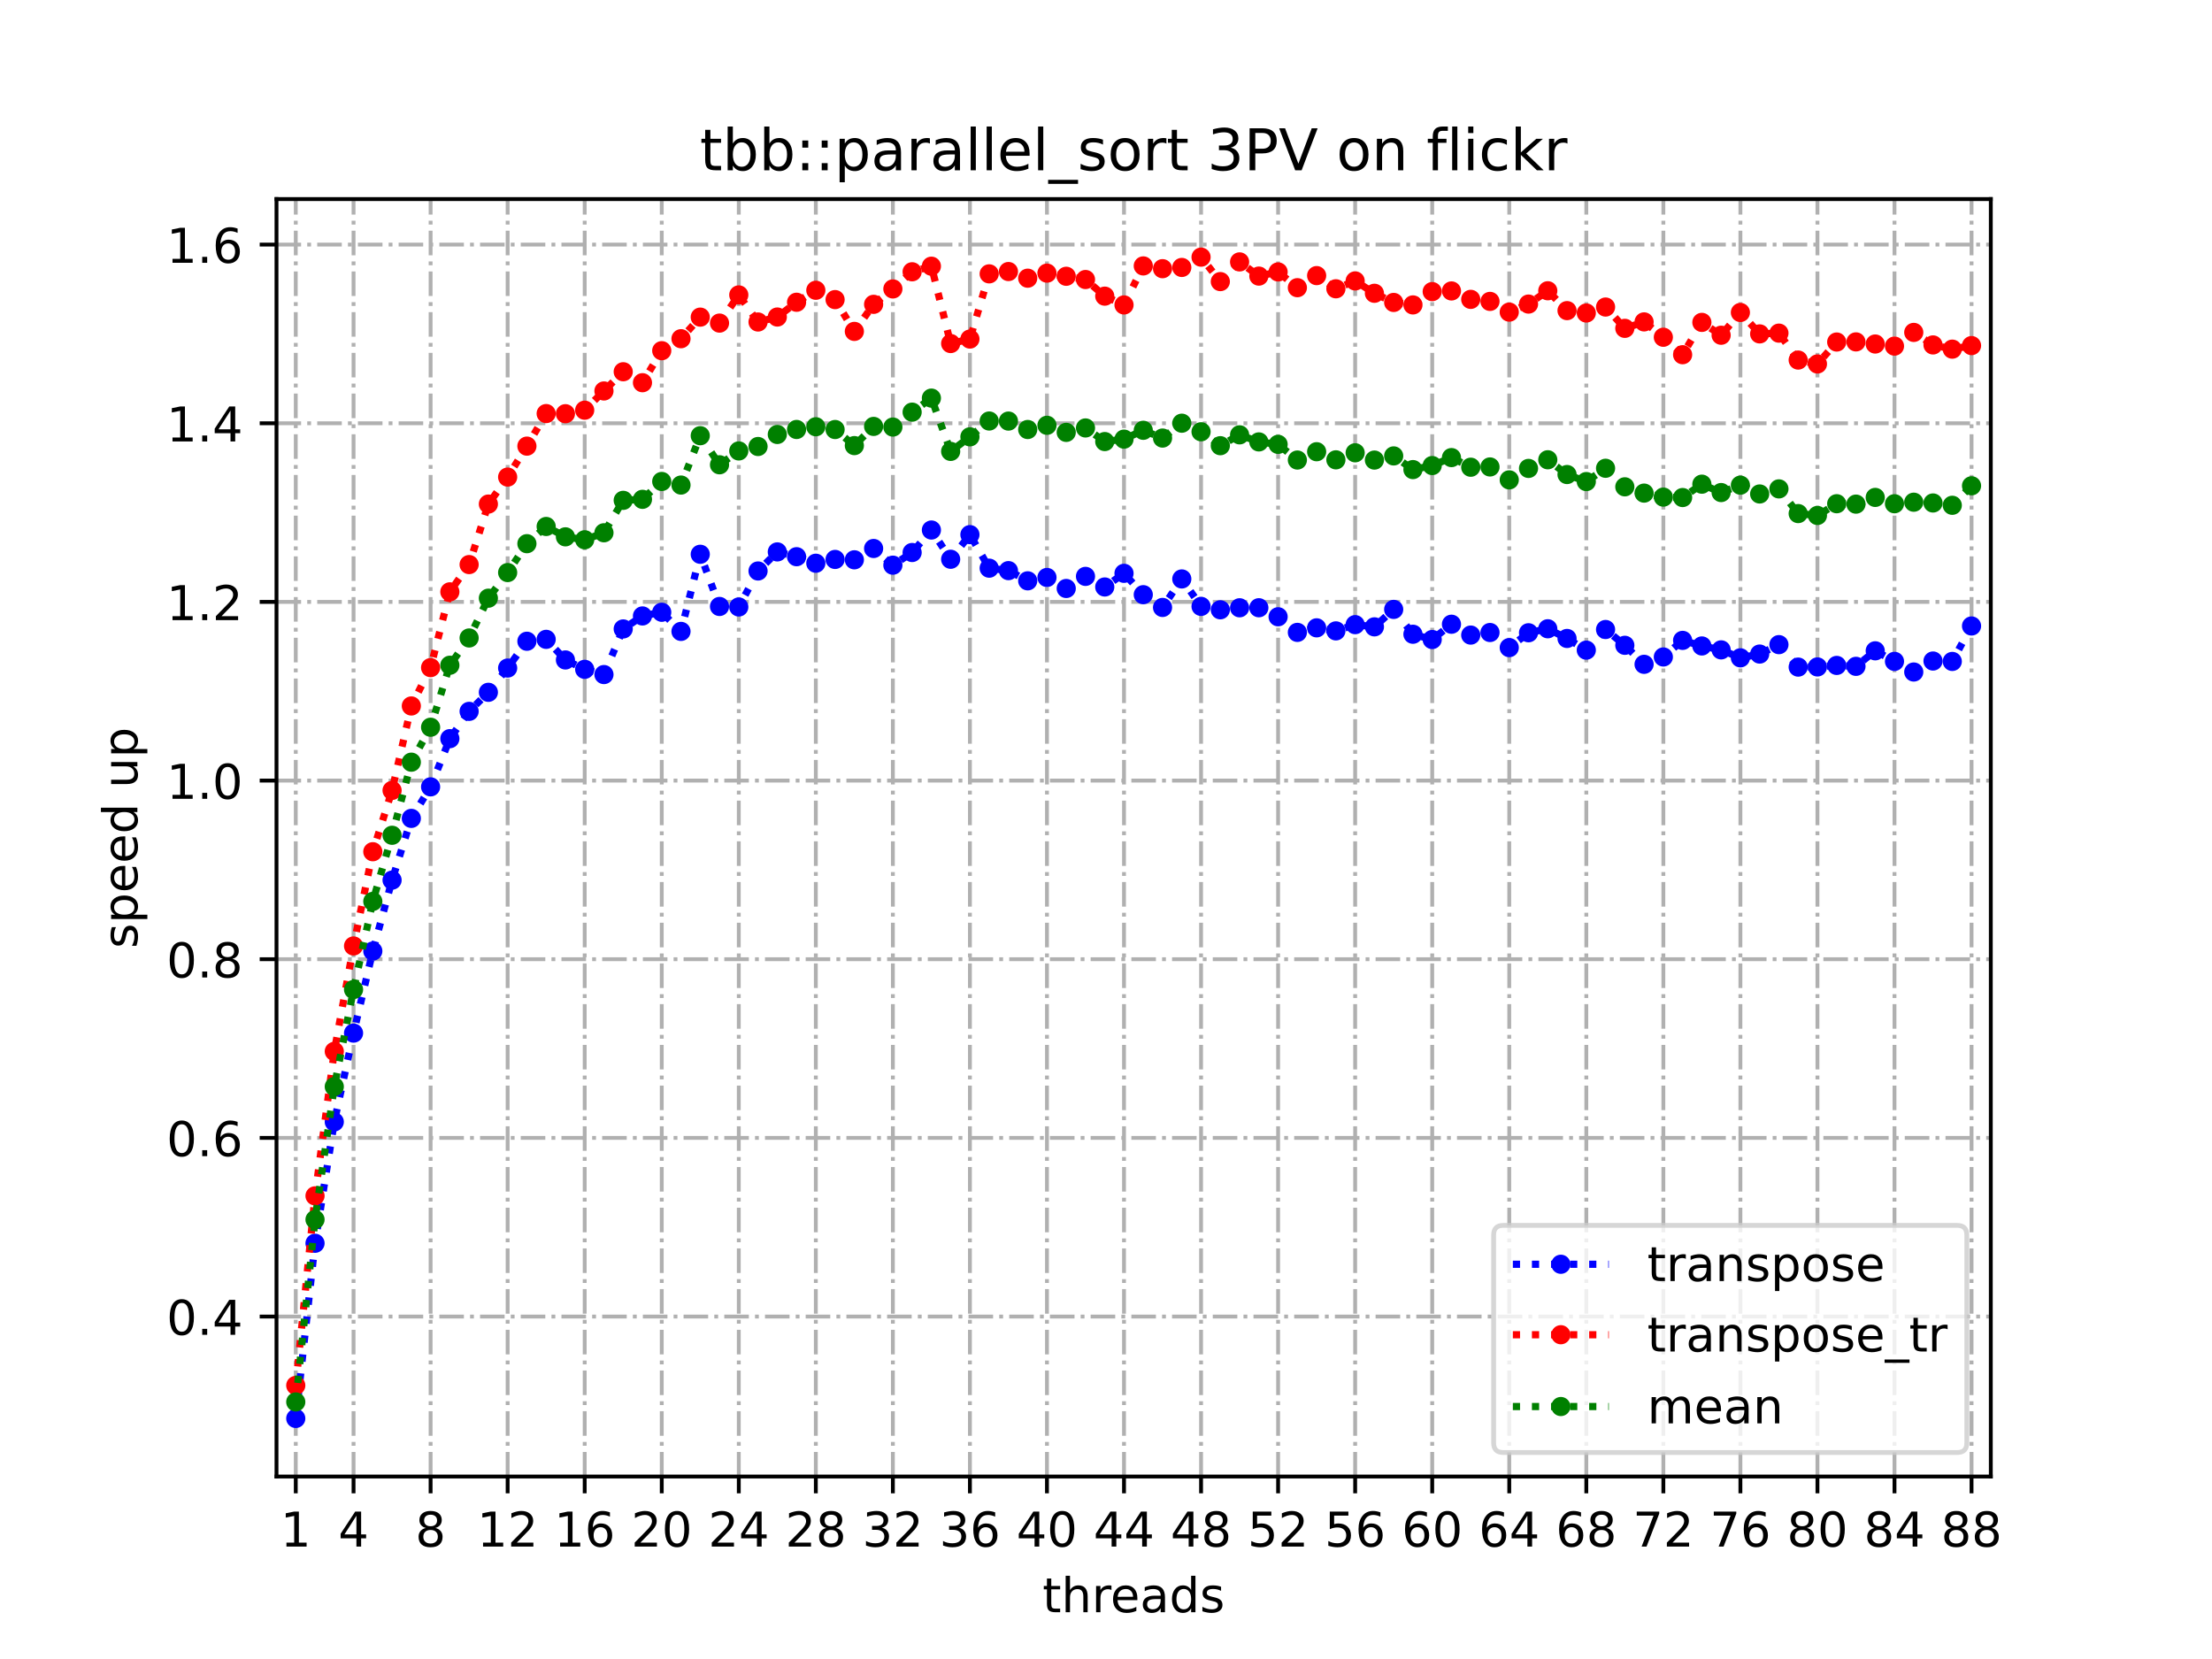 <?xml version="1.0" encoding="utf-8" standalone="no"?>
<!DOCTYPE svg PUBLIC "-//W3C//DTD SVG 1.1//EN"
  "http://www.w3.org/Graphics/SVG/1.1/DTD/svg11.dtd">
<!-- Created with matplotlib (https://matplotlib.org/) -->
<svg height="345.6pt" version="1.1" viewBox="0 0 460.8 345.6" width="460.8pt" xmlns="http://www.w3.org/2000/svg" xmlns:xlink="http://www.w3.org/1999/xlink">
 <defs>
  <style type="text/css">
*{stroke-linecap:butt;stroke-linejoin:round;}
  </style>
 </defs>
 <g id="figure_1">
  <g id="patch_1">
   <path d="M 0 345.6 
L 460.8 345.6 
L 460.8 0 
L 0 0 
z
" style="fill:#ffffff;"/>
  </g>
  <g id="axes_1">
   <g id="patch_2">
    <path d="M 57.6 307.584 
L 414.72 307.584 
L 414.72 41.472 
L 57.6 41.472 
z
" style="fill:#ffffff;"/>
   </g>
   <g id="matplotlib.axis_1">
    <g id="xtick_1">
     <g id="line2d_1">
      <path clip-path="url(#p9613c2e2da)" d="M 61.613 307.584 
L 61.613 41.472 
" style="fill:none;stroke:#b0b0b0;stroke-dasharray:5.12,1.28,0.8,1.28;stroke-dashoffset:0;stroke-width:0.8;"/>
     </g>
     <g id="line2d_2">
      <defs>
       <path d="M 0 0 
L 0 3.5 
" id="mb2e90adf46" style="stroke:#000000;stroke-width:0.8;"/>
      </defs>
      <g>
       <use style="stroke:#000000;stroke-width:0.8;" x="61.613" xlink:href="#mb2e90adf46" y="307.584"/>
      </g>
     </g>
     <g id="text_1">
      <!-- 1 -->
      <defs>
       <path d="M 12.406 8.297 
L 28.516 8.297 
L 28.516 63.922 
L 10.984 60.406 
L 10.984 69.391 
L 28.422 72.906 
L 38.281 72.906 
L 38.281 8.297 
L 54.391 8.297 
L 54.391 0 
L 12.406 0 
z
" id="DejaVuSans-49"/>
      </defs>
      <g transform="translate(58.431 322.182)scale(0.1 -0.1)">
       <use xlink:href="#DejaVuSans-49"/>
      </g>
     </g>
    </g>
    <g id="xtick_2">
     <g id="line2d_3">
      <path clip-path="url(#p9613c2e2da)" d="M 73.65 307.584 
L 73.65 41.472 
" style="fill:none;stroke:#b0b0b0;stroke-dasharray:5.12,1.28,0.8,1.28;stroke-dashoffset:0;stroke-width:0.8;"/>
     </g>
     <g id="line2d_4">
      <g>
       <use style="stroke:#000000;stroke-width:0.8;" x="73.65" xlink:href="#mb2e90adf46" y="307.584"/>
      </g>
     </g>
     <g id="text_2">
      <!-- 4 -->
      <defs>
       <path d="M 37.797 64.312 
L 12.891 25.391 
L 37.797 25.391 
z
M 35.203 72.906 
L 47.609 72.906 
L 47.609 25.391 
L 58.016 25.391 
L 58.016 17.188 
L 47.609 17.188 
L 47.609 0 
L 37.797 0 
L 37.797 17.188 
L 4.891 17.188 
L 4.891 26.703 
z
" id="DejaVuSans-52"/>
      </defs>
      <g transform="translate(70.469 322.182)scale(0.1 -0.1)">
       <use xlink:href="#DejaVuSans-52"/>
      </g>
     </g>
    </g>
    <g id="xtick_3">
     <g id="line2d_5">
      <path clip-path="url(#p9613c2e2da)" d="M 89.701 307.584 
L 89.701 41.472 
" style="fill:none;stroke:#b0b0b0;stroke-dasharray:5.12,1.28,0.8,1.28;stroke-dashoffset:0;stroke-width:0.8;"/>
     </g>
     <g id="line2d_6">
      <g>
       <use style="stroke:#000000;stroke-width:0.8;" x="89.701" xlink:href="#mb2e90adf46" y="307.584"/>
      </g>
     </g>
     <g id="text_3">
      <!-- 8 -->
      <defs>
       <path d="M 31.781 34.625 
Q 24.75 34.625 20.719 30.859 
Q 16.703 27.094 16.703 20.516 
Q 16.703 13.922 20.719 10.156 
Q 24.75 6.391 31.781 6.391 
Q 38.812 6.391 42.859 10.172 
Q 46.922 13.969 46.922 20.516 
Q 46.922 27.094 42.891 30.859 
Q 38.875 34.625 31.781 34.625 
z
M 21.922 38.812 
Q 15.578 40.375 12.031 44.719 
Q 8.5 49.078 8.5 55.328 
Q 8.5 64.062 14.719 69.141 
Q 20.953 74.219 31.781 74.219 
Q 42.672 74.219 48.875 69.141 
Q 55.078 64.062 55.078 55.328 
Q 55.078 49.078 51.531 44.719 
Q 48 40.375 41.703 38.812 
Q 48.828 37.156 52.797 32.312 
Q 56.781 27.484 56.781 20.516 
Q 56.781 9.906 50.312 4.234 
Q 43.844 -1.422 31.781 -1.422 
Q 19.734 -1.422 13.25 4.234 
Q 6.781 9.906 6.781 20.516 
Q 6.781 27.484 10.781 32.312 
Q 14.797 37.156 21.922 38.812 
z
M 18.312 54.391 
Q 18.312 48.734 21.844 45.562 
Q 25.391 42.391 31.781 42.391 
Q 38.141 42.391 41.719 45.562 
Q 45.312 48.734 45.312 54.391 
Q 45.312 60.062 41.719 63.234 
Q 38.141 66.406 31.781 66.406 
Q 25.391 66.406 21.844 63.234 
Q 18.312 60.062 18.312 54.391 
z
" id="DejaVuSans-56"/>
      </defs>
      <g transform="translate(86.519 322.182)scale(0.1 -0.1)">
       <use xlink:href="#DejaVuSans-56"/>
      </g>
     </g>
    </g>
    <g id="xtick_4">
     <g id="line2d_7">
      <path clip-path="url(#p9613c2e2da)" d="M 105.751 307.584 
L 105.751 41.472 
" style="fill:none;stroke:#b0b0b0;stroke-dasharray:5.12,1.28,0.8,1.28;stroke-dashoffset:0;stroke-width:0.8;"/>
     </g>
     <g id="line2d_8">
      <g>
       <use style="stroke:#000000;stroke-width:0.8;" x="105.751" xlink:href="#mb2e90adf46" y="307.584"/>
      </g>
     </g>
     <g id="text_4">
      <!-- 12 -->
      <defs>
       <path d="M 19.188 8.297 
L 53.609 8.297 
L 53.609 0 
L 7.328 0 
L 7.328 8.297 
Q 12.938 14.109 22.625 23.891 
Q 32.328 33.688 34.812 36.531 
Q 39.547 41.844 41.422 45.531 
Q 43.312 49.219 43.312 52.781 
Q 43.312 58.594 39.234 62.25 
Q 35.156 65.922 28.609 65.922 
Q 23.969 65.922 18.812 64.312 
Q 13.672 62.703 7.812 59.422 
L 7.812 69.391 
Q 13.766 71.781 18.938 73 
Q 24.125 74.219 28.422 74.219 
Q 39.75 74.219 46.484 68.547 
Q 53.219 62.891 53.219 53.422 
Q 53.219 48.922 51.531 44.891 
Q 49.859 40.875 45.406 35.406 
Q 44.188 33.984 37.641 27.219 
Q 31.109 20.453 19.188 8.297 
z
" id="DejaVuSans-50"/>
      </defs>
      <g transform="translate(99.389 322.182)scale(0.1 -0.1)">
       <use xlink:href="#DejaVuSans-49"/>
       <use x="63.623" xlink:href="#DejaVuSans-50"/>
      </g>
     </g>
    </g>
    <g id="xtick_5">
     <g id="line2d_9">
      <path clip-path="url(#p9613c2e2da)" d="M 121.801 307.584 
L 121.801 41.472 
" style="fill:none;stroke:#b0b0b0;stroke-dasharray:5.12,1.28,0.8,1.28;stroke-dashoffset:0;stroke-width:0.8;"/>
     </g>
     <g id="line2d_10">
      <g>
       <use style="stroke:#000000;stroke-width:0.8;" x="121.801" xlink:href="#mb2e90adf46" y="307.584"/>
      </g>
     </g>
     <g id="text_5">
      <!-- 16 -->
      <defs>
       <path d="M 33.016 40.375 
Q 26.375 40.375 22.484 35.828 
Q 18.609 31.297 18.609 23.391 
Q 18.609 15.531 22.484 10.953 
Q 26.375 6.391 33.016 6.391 
Q 39.656 6.391 43.531 10.953 
Q 47.406 15.531 47.406 23.391 
Q 47.406 31.297 43.531 35.828 
Q 39.656 40.375 33.016 40.375 
z
M 52.594 71.297 
L 52.594 62.312 
Q 48.875 64.062 45.094 64.984 
Q 41.312 65.922 37.594 65.922 
Q 27.828 65.922 22.672 59.328 
Q 17.531 52.734 16.797 39.406 
Q 19.672 43.656 24.016 45.922 
Q 28.375 48.188 33.594 48.188 
Q 44.578 48.188 50.953 41.516 
Q 57.328 34.859 57.328 23.391 
Q 57.328 12.156 50.688 5.359 
Q 44.047 -1.422 33.016 -1.422 
Q 20.359 -1.422 13.672 8.266 
Q 6.984 17.969 6.984 36.375 
Q 6.984 53.656 15.188 63.938 
Q 23.391 74.219 37.203 74.219 
Q 40.922 74.219 44.703 73.484 
Q 48.484 72.75 52.594 71.297 
z
" id="DejaVuSans-54"/>
      </defs>
      <g transform="translate(115.439 322.182)scale(0.1 -0.1)">
       <use xlink:href="#DejaVuSans-49"/>
       <use x="63.623" xlink:href="#DejaVuSans-54"/>
      </g>
     </g>
    </g>
    <g id="xtick_6">
     <g id="line2d_11">
      <path clip-path="url(#p9613c2e2da)" d="M 137.852 307.584 
L 137.852 41.472 
" style="fill:none;stroke:#b0b0b0;stroke-dasharray:5.12,1.28,0.8,1.28;stroke-dashoffset:0;stroke-width:0.8;"/>
     </g>
     <g id="line2d_12">
      <g>
       <use style="stroke:#000000;stroke-width:0.8;" x="137.852" xlink:href="#mb2e90adf46" y="307.584"/>
      </g>
     </g>
     <g id="text_6">
      <!-- 20 -->
      <defs>
       <path d="M 31.781 66.406 
Q 24.172 66.406 20.328 58.906 
Q 16.5 51.422 16.5 36.375 
Q 16.5 21.391 20.328 13.891 
Q 24.172 6.391 31.781 6.391 
Q 39.453 6.391 43.281 13.891 
Q 47.125 21.391 47.125 36.375 
Q 47.125 51.422 43.281 58.906 
Q 39.453 66.406 31.781 66.406 
z
M 31.781 74.219 
Q 44.047 74.219 50.516 64.516 
Q 56.984 54.828 56.984 36.375 
Q 56.984 17.969 50.516 8.266 
Q 44.047 -1.422 31.781 -1.422 
Q 19.531 -1.422 13.062 8.266 
Q 6.594 17.969 6.594 36.375 
Q 6.594 54.828 13.062 64.516 
Q 19.531 74.219 31.781 74.219 
z
" id="DejaVuSans-48"/>
      </defs>
      <g transform="translate(131.489 322.182)scale(0.1 -0.1)">
       <use xlink:href="#DejaVuSans-50"/>
       <use x="63.623" xlink:href="#DejaVuSans-48"/>
      </g>
     </g>
    </g>
    <g id="xtick_7">
     <g id="line2d_13">
      <path clip-path="url(#p9613c2e2da)" d="M 153.902 307.584 
L 153.902 41.472 
" style="fill:none;stroke:#b0b0b0;stroke-dasharray:5.12,1.28,0.8,1.28;stroke-dashoffset:0;stroke-width:0.8;"/>
     </g>
     <g id="line2d_14">
      <g>
       <use style="stroke:#000000;stroke-width:0.8;" x="153.902" xlink:href="#mb2e90adf46" y="307.584"/>
      </g>
     </g>
     <g id="text_7">
      <!-- 24 -->
      <g transform="translate(147.54 322.182)scale(0.1 -0.1)">
       <use xlink:href="#DejaVuSans-50"/>
       <use x="63.623" xlink:href="#DejaVuSans-52"/>
      </g>
     </g>
    </g>
    <g id="xtick_8">
     <g id="line2d_15">
      <path clip-path="url(#p9613c2e2da)" d="M 169.952 307.584 
L 169.952 41.472 
" style="fill:none;stroke:#b0b0b0;stroke-dasharray:5.12,1.28,0.8,1.28;stroke-dashoffset:0;stroke-width:0.8;"/>
     </g>
     <g id="line2d_16">
      <g>
       <use style="stroke:#000000;stroke-width:0.8;" x="169.952" xlink:href="#mb2e90adf46" y="307.584"/>
      </g>
     </g>
     <g id="text_8">
      <!-- 28 -->
      <g transform="translate(163.59 322.182)scale(0.1 -0.1)">
       <use xlink:href="#DejaVuSans-50"/>
       <use x="63.623" xlink:href="#DejaVuSans-56"/>
      </g>
     </g>
    </g>
    <g id="xtick_9">
     <g id="line2d_17">
      <path clip-path="url(#p9613c2e2da)" d="M 186.003 307.584 
L 186.003 41.472 
" style="fill:none;stroke:#b0b0b0;stroke-dasharray:5.12,1.28,0.8,1.28;stroke-dashoffset:0;stroke-width:0.8;"/>
     </g>
     <g id="line2d_18">
      <g>
       <use style="stroke:#000000;stroke-width:0.8;" x="186.003" xlink:href="#mb2e90adf46" y="307.584"/>
      </g>
     </g>
     <g id="text_9">
      <!-- 32 -->
      <defs>
       <path d="M 40.578 39.312 
Q 47.656 37.797 51.625 33 
Q 55.609 28.219 55.609 21.188 
Q 55.609 10.406 48.188 4.484 
Q 40.766 -1.422 27.094 -1.422 
Q 22.516 -1.422 17.656 -0.516 
Q 12.797 0.391 7.625 2.203 
L 7.625 11.719 
Q 11.719 9.328 16.594 8.109 
Q 21.484 6.891 26.812 6.891 
Q 36.078 6.891 40.938 10.547 
Q 45.797 14.203 45.797 21.188 
Q 45.797 27.641 41.281 31.266 
Q 36.766 34.906 28.719 34.906 
L 20.219 34.906 
L 20.219 43.016 
L 29.109 43.016 
Q 36.375 43.016 40.234 45.922 
Q 44.094 48.828 44.094 54.297 
Q 44.094 59.906 40.109 62.906 
Q 36.141 65.922 28.719 65.922 
Q 24.656 65.922 20.016 65.031 
Q 15.375 64.156 9.812 62.312 
L 9.812 71.094 
Q 15.438 72.656 20.344 73.438 
Q 25.25 74.219 29.594 74.219 
Q 40.828 74.219 47.359 69.109 
Q 53.906 64.016 53.906 55.328 
Q 53.906 49.266 50.438 45.094 
Q 46.969 40.922 40.578 39.312 
z
" id="DejaVuSans-51"/>
      </defs>
      <g transform="translate(179.64 322.182)scale(0.1 -0.1)">
       <use xlink:href="#DejaVuSans-51"/>
       <use x="63.623" xlink:href="#DejaVuSans-50"/>
      </g>
     </g>
    </g>
    <g id="xtick_10">
     <g id="line2d_19">
      <path clip-path="url(#p9613c2e2da)" d="M 202.053 307.584 
L 202.053 41.472 
" style="fill:none;stroke:#b0b0b0;stroke-dasharray:5.12,1.28,0.8,1.28;stroke-dashoffset:0;stroke-width:0.8;"/>
     </g>
     <g id="line2d_20">
      <g>
       <use style="stroke:#000000;stroke-width:0.8;" x="202.053" xlink:href="#mb2e90adf46" y="307.584"/>
      </g>
     </g>
     <g id="text_10">
      <!-- 36 -->
      <g transform="translate(195.691 322.182)scale(0.1 -0.1)">
       <use xlink:href="#DejaVuSans-51"/>
       <use x="63.623" xlink:href="#DejaVuSans-54"/>
      </g>
     </g>
    </g>
    <g id="xtick_11">
     <g id="line2d_21">
      <path clip-path="url(#p9613c2e2da)" d="M 218.103 307.584 
L 218.103 41.472 
" style="fill:none;stroke:#b0b0b0;stroke-dasharray:5.12,1.28,0.8,1.28;stroke-dashoffset:0;stroke-width:0.8;"/>
     </g>
     <g id="line2d_22">
      <g>
       <use style="stroke:#000000;stroke-width:0.8;" x="218.103" xlink:href="#mb2e90adf46" y="307.584"/>
      </g>
     </g>
     <g id="text_11">
      <!-- 40 -->
      <g transform="translate(211.741 322.182)scale(0.1 -0.1)">
       <use xlink:href="#DejaVuSans-52"/>
       <use x="63.623" xlink:href="#DejaVuSans-48"/>
      </g>
     </g>
    </g>
    <g id="xtick_12">
     <g id="line2d_23">
      <path clip-path="url(#p9613c2e2da)" d="M 234.154 307.584 
L 234.154 41.472 
" style="fill:none;stroke:#b0b0b0;stroke-dasharray:5.12,1.28,0.8,1.28;stroke-dashoffset:0;stroke-width:0.8;"/>
     </g>
     <g id="line2d_24">
      <g>
       <use style="stroke:#000000;stroke-width:0.8;" x="234.154" xlink:href="#mb2e90adf46" y="307.584"/>
      </g>
     </g>
     <g id="text_12">
      <!-- 44 -->
      <g transform="translate(227.791 322.182)scale(0.1 -0.1)">
       <use xlink:href="#DejaVuSans-52"/>
       <use x="63.623" xlink:href="#DejaVuSans-52"/>
      </g>
     </g>
    </g>
    <g id="xtick_13">
     <g id="line2d_25">
      <path clip-path="url(#p9613c2e2da)" d="M 250.204 307.584 
L 250.204 41.472 
" style="fill:none;stroke:#b0b0b0;stroke-dasharray:5.12,1.28,0.8,1.28;stroke-dashoffset:0;stroke-width:0.8;"/>
     </g>
     <g id="line2d_26">
      <g>
       <use style="stroke:#000000;stroke-width:0.8;" x="250.204" xlink:href="#mb2e90adf46" y="307.584"/>
      </g>
     </g>
     <g id="text_13">
      <!-- 48 -->
      <g transform="translate(243.842 322.182)scale(0.1 -0.1)">
       <use xlink:href="#DejaVuSans-52"/>
       <use x="63.623" xlink:href="#DejaVuSans-56"/>
      </g>
     </g>
    </g>
    <g id="xtick_14">
     <g id="line2d_27">
      <path clip-path="url(#p9613c2e2da)" d="M 266.254 307.584 
L 266.254 41.472 
" style="fill:none;stroke:#b0b0b0;stroke-dasharray:5.12,1.28,0.8,1.28;stroke-dashoffset:0;stroke-width:0.8;"/>
     </g>
     <g id="line2d_28">
      <g>
       <use style="stroke:#000000;stroke-width:0.8;" x="266.254" xlink:href="#mb2e90adf46" y="307.584"/>
      </g>
     </g>
     <g id="text_14">
      <!-- 52 -->
      <defs>
       <path d="M 10.797 72.906 
L 49.516 72.906 
L 49.516 64.594 
L 19.828 64.594 
L 19.828 46.734 
Q 21.969 47.469 24.109 47.828 
Q 26.266 48.188 28.422 48.188 
Q 40.625 48.188 47.75 41.5 
Q 54.891 34.812 54.891 23.391 
Q 54.891 11.625 47.562 5.094 
Q 40.234 -1.422 26.906 -1.422 
Q 22.312 -1.422 17.547 -0.641 
Q 12.797 0.141 7.719 1.703 
L 7.719 11.625 
Q 12.109 9.234 16.797 8.062 
Q 21.484 6.891 26.703 6.891 
Q 35.156 6.891 40.078 11.328 
Q 45.016 15.766 45.016 23.391 
Q 45.016 31 40.078 35.438 
Q 35.156 39.891 26.703 39.891 
Q 22.75 39.891 18.812 39.016 
Q 14.891 38.141 10.797 36.281 
z
" id="DejaVuSans-53"/>
      </defs>
      <g transform="translate(259.892 322.182)scale(0.1 -0.1)">
       <use xlink:href="#DejaVuSans-53"/>
       <use x="63.623" xlink:href="#DejaVuSans-50"/>
      </g>
     </g>
    </g>
    <g id="xtick_15">
     <g id="line2d_29">
      <path clip-path="url(#p9613c2e2da)" d="M 282.305 307.584 
L 282.305 41.472 
" style="fill:none;stroke:#b0b0b0;stroke-dasharray:5.12,1.28,0.8,1.28;stroke-dashoffset:0;stroke-width:0.8;"/>
     </g>
     <g id="line2d_30">
      <g>
       <use style="stroke:#000000;stroke-width:0.8;" x="282.305" xlink:href="#mb2e90adf46" y="307.584"/>
      </g>
     </g>
     <g id="text_15">
      <!-- 56 -->
      <g transform="translate(275.942 322.182)scale(0.1 -0.1)">
       <use xlink:href="#DejaVuSans-53"/>
       <use x="63.623" xlink:href="#DejaVuSans-54"/>
      </g>
     </g>
    </g>
    <g id="xtick_16">
     <g id="line2d_31">
      <path clip-path="url(#p9613c2e2da)" d="M 298.355 307.584 
L 298.355 41.472 
" style="fill:none;stroke:#b0b0b0;stroke-dasharray:5.12,1.28,0.8,1.28;stroke-dashoffset:0;stroke-width:0.8;"/>
     </g>
     <g id="line2d_32">
      <g>
       <use style="stroke:#000000;stroke-width:0.8;" x="298.355" xlink:href="#mb2e90adf46" y="307.584"/>
      </g>
     </g>
     <g id="text_16">
      <!-- 60 -->
      <g transform="translate(291.993 322.182)scale(0.1 -0.1)">
       <use xlink:href="#DejaVuSans-54"/>
       <use x="63.623" xlink:href="#DejaVuSans-48"/>
      </g>
     </g>
    </g>
    <g id="xtick_17">
     <g id="line2d_33">
      <path clip-path="url(#p9613c2e2da)" d="M 314.405 307.584 
L 314.405 41.472 
" style="fill:none;stroke:#b0b0b0;stroke-dasharray:5.12,1.28,0.8,1.28;stroke-dashoffset:0;stroke-width:0.8;"/>
     </g>
     <g id="line2d_34">
      <g>
       <use style="stroke:#000000;stroke-width:0.8;" x="314.405" xlink:href="#mb2e90adf46" y="307.584"/>
      </g>
     </g>
     <g id="text_17">
      <!-- 64 -->
      <g transform="translate(308.043 322.182)scale(0.1 -0.1)">
       <use xlink:href="#DejaVuSans-54"/>
       <use x="63.623" xlink:href="#DejaVuSans-52"/>
      </g>
     </g>
    </g>
    <g id="xtick_18">
     <g id="line2d_35">
      <path clip-path="url(#p9613c2e2da)" d="M 330.456 307.584 
L 330.456 41.472 
" style="fill:none;stroke:#b0b0b0;stroke-dasharray:5.12,1.28,0.8,1.28;stroke-dashoffset:0;stroke-width:0.8;"/>
     </g>
     <g id="line2d_36">
      <g>
       <use style="stroke:#000000;stroke-width:0.8;" x="330.456" xlink:href="#mb2e90adf46" y="307.584"/>
      </g>
     </g>
     <g id="text_18">
      <!-- 68 -->
      <g transform="translate(324.093 322.182)scale(0.1 -0.1)">
       <use xlink:href="#DejaVuSans-54"/>
       <use x="63.623" xlink:href="#DejaVuSans-56"/>
      </g>
     </g>
    </g>
    <g id="xtick_19">
     <g id="line2d_37">
      <path clip-path="url(#p9613c2e2da)" d="M 346.506 307.584 
L 346.506 41.472 
" style="fill:none;stroke:#b0b0b0;stroke-dasharray:5.12,1.28,0.8,1.28;stroke-dashoffset:0;stroke-width:0.8;"/>
     </g>
     <g id="line2d_38">
      <g>
       <use style="stroke:#000000;stroke-width:0.8;" x="346.506" xlink:href="#mb2e90adf46" y="307.584"/>
      </g>
     </g>
     <g id="text_19">
      <!-- 72 -->
      <defs>
       <path d="M 8.203 72.906 
L 55.078 72.906 
L 55.078 68.703 
L 28.609 0 
L 18.312 0 
L 43.219 64.594 
L 8.203 64.594 
z
" id="DejaVuSans-55"/>
      </defs>
      <g transform="translate(340.144 322.182)scale(0.1 -0.1)">
       <use xlink:href="#DejaVuSans-55"/>
       <use x="63.623" xlink:href="#DejaVuSans-50"/>
      </g>
     </g>
    </g>
    <g id="xtick_20">
     <g id="line2d_39">
      <path clip-path="url(#p9613c2e2da)" d="M 362.556 307.584 
L 362.556 41.472 
" style="fill:none;stroke:#b0b0b0;stroke-dasharray:5.12,1.28,0.8,1.28;stroke-dashoffset:0;stroke-width:0.8;"/>
     </g>
     <g id="line2d_40">
      <g>
       <use style="stroke:#000000;stroke-width:0.8;" x="362.556" xlink:href="#mb2e90adf46" y="307.584"/>
      </g>
     </g>
     <g id="text_20">
      <!-- 76 -->
      <g transform="translate(356.194 322.182)scale(0.1 -0.1)">
       <use xlink:href="#DejaVuSans-55"/>
       <use x="63.623" xlink:href="#DejaVuSans-54"/>
      </g>
     </g>
    </g>
    <g id="xtick_21">
     <g id="line2d_41">
      <path clip-path="url(#p9613c2e2da)" d="M 378.607 307.584 
L 378.607 41.472 
" style="fill:none;stroke:#b0b0b0;stroke-dasharray:5.12,1.28,0.8,1.28;stroke-dashoffset:0;stroke-width:0.8;"/>
     </g>
     <g id="line2d_42">
      <g>
       <use style="stroke:#000000;stroke-width:0.8;" x="378.607" xlink:href="#mb2e90adf46" y="307.584"/>
      </g>
     </g>
     <g id="text_21">
      <!-- 80 -->
      <g transform="translate(372.244 322.182)scale(0.1 -0.1)">
       <use xlink:href="#DejaVuSans-56"/>
       <use x="63.623" xlink:href="#DejaVuSans-48"/>
      </g>
     </g>
    </g>
    <g id="xtick_22">
     <g id="line2d_43">
      <path clip-path="url(#p9613c2e2da)" d="M 394.657 307.584 
L 394.657 41.472 
" style="fill:none;stroke:#b0b0b0;stroke-dasharray:5.12,1.28,0.8,1.28;stroke-dashoffset:0;stroke-width:0.8;"/>
     </g>
     <g id="line2d_44">
      <g>
       <use style="stroke:#000000;stroke-width:0.8;" x="394.657" xlink:href="#mb2e90adf46" y="307.584"/>
      </g>
     </g>
     <g id="text_22">
      <!-- 84 -->
      <g transform="translate(388.295 322.182)scale(0.1 -0.1)">
       <use xlink:href="#DejaVuSans-56"/>
       <use x="63.623" xlink:href="#DejaVuSans-52"/>
      </g>
     </g>
    </g>
    <g id="xtick_23">
     <g id="line2d_45">
      <path clip-path="url(#p9613c2e2da)" d="M 410.707 307.584 
L 410.707 41.472 
" style="fill:none;stroke:#b0b0b0;stroke-dasharray:5.12,1.28,0.8,1.28;stroke-dashoffset:0;stroke-width:0.8;"/>
     </g>
     <g id="line2d_46">
      <g>
       <use style="stroke:#000000;stroke-width:0.8;" x="410.707" xlink:href="#mb2e90adf46" y="307.584"/>
      </g>
     </g>
     <g id="text_23">
      <!-- 88 -->
      <g transform="translate(404.345 322.182)scale(0.1 -0.1)">
       <use xlink:href="#DejaVuSans-56"/>
       <use x="63.623" xlink:href="#DejaVuSans-56"/>
      </g>
     </g>
    </g>
    <g id="text_24">
     <!-- threads -->
     <defs>
      <path d="M 18.312 70.219 
L 18.312 54.688 
L 36.812 54.688 
L 36.812 47.703 
L 18.312 47.703 
L 18.312 18.016 
Q 18.312 11.328 20.141 9.422 
Q 21.969 7.516 27.594 7.516 
L 36.812 7.516 
L 36.812 0 
L 27.594 0 
Q 17.188 0 13.234 3.875 
Q 9.281 7.766 9.281 18.016 
L 9.281 47.703 
L 2.688 47.703 
L 2.688 54.688 
L 9.281 54.688 
L 9.281 70.219 
z
" id="DejaVuSans-116"/>
      <path d="M 54.891 33.016 
L 54.891 0 
L 45.906 0 
L 45.906 32.719 
Q 45.906 40.484 42.875 44.328 
Q 39.844 48.188 33.797 48.188 
Q 26.516 48.188 22.312 43.547 
Q 18.109 38.922 18.109 30.906 
L 18.109 0 
L 9.078 0 
L 9.078 75.984 
L 18.109 75.984 
L 18.109 46.188 
Q 21.344 51.125 25.703 53.562 
Q 30.078 56 35.797 56 
Q 45.219 56 50.047 50.172 
Q 54.891 44.344 54.891 33.016 
z
" id="DejaVuSans-104"/>
      <path d="M 41.109 46.297 
Q 39.594 47.172 37.812 47.578 
Q 36.031 48 33.891 48 
Q 26.266 48 22.188 43.047 
Q 18.109 38.094 18.109 28.812 
L 18.109 0 
L 9.078 0 
L 9.078 54.688 
L 18.109 54.688 
L 18.109 46.188 
Q 20.953 51.172 25.484 53.578 
Q 30.031 56 36.531 56 
Q 37.453 56 38.578 55.875 
Q 39.703 55.766 41.062 55.516 
z
" id="DejaVuSans-114"/>
      <path d="M 56.203 29.594 
L 56.203 25.203 
L 14.891 25.203 
Q 15.484 15.922 20.484 11.062 
Q 25.484 6.203 34.422 6.203 
Q 39.594 6.203 44.453 7.469 
Q 49.312 8.734 54.109 11.281 
L 54.109 2.781 
Q 49.266 0.734 44.188 -0.344 
Q 39.109 -1.422 33.891 -1.422 
Q 20.797 -1.422 13.156 6.188 
Q 5.516 13.812 5.516 26.812 
Q 5.516 40.234 12.766 48.109 
Q 20.016 56 32.328 56 
Q 43.359 56 49.781 48.891 
Q 56.203 41.797 56.203 29.594 
z
M 47.219 32.234 
Q 47.125 39.594 43.094 43.984 
Q 39.062 48.391 32.422 48.391 
Q 24.906 48.391 20.391 44.141 
Q 15.875 39.891 15.188 32.172 
z
" id="DejaVuSans-101"/>
      <path d="M 34.281 27.484 
Q 23.391 27.484 19.188 25 
Q 14.984 22.516 14.984 16.5 
Q 14.984 11.719 18.141 8.906 
Q 21.297 6.109 26.703 6.109 
Q 34.188 6.109 38.703 11.406 
Q 43.219 16.703 43.219 25.484 
L 43.219 27.484 
z
M 52.203 31.203 
L 52.203 0 
L 43.219 0 
L 43.219 8.297 
Q 40.141 3.328 35.547 0.953 
Q 30.953 -1.422 24.312 -1.422 
Q 15.922 -1.422 10.953 3.297 
Q 6 8.016 6 15.922 
Q 6 25.141 12.172 29.828 
Q 18.359 34.516 30.609 34.516 
L 43.219 34.516 
L 43.219 35.406 
Q 43.219 41.609 39.141 45 
Q 35.062 48.391 27.688 48.391 
Q 23 48.391 18.547 47.266 
Q 14.109 46.141 10.016 43.891 
L 10.016 52.203 
Q 14.938 54.109 19.578 55.047 
Q 24.219 56 28.609 56 
Q 40.484 56 46.344 49.844 
Q 52.203 43.703 52.203 31.203 
z
" id="DejaVuSans-97"/>
      <path d="M 45.406 46.391 
L 45.406 75.984 
L 54.391 75.984 
L 54.391 0 
L 45.406 0 
L 45.406 8.203 
Q 42.578 3.328 38.25 0.953 
Q 33.938 -1.422 27.875 -1.422 
Q 17.969 -1.422 11.734 6.484 
Q 5.516 14.406 5.516 27.297 
Q 5.516 40.188 11.734 48.094 
Q 17.969 56 27.875 56 
Q 33.938 56 38.25 53.625 
Q 42.578 51.266 45.406 46.391 
z
M 14.797 27.297 
Q 14.797 17.391 18.875 11.75 
Q 22.953 6.109 30.078 6.109 
Q 37.203 6.109 41.297 11.75 
Q 45.406 17.391 45.406 27.297 
Q 45.406 37.203 41.297 42.844 
Q 37.203 48.484 30.078 48.484 
Q 22.953 48.484 18.875 42.844 
Q 14.797 37.203 14.797 27.297 
z
" id="DejaVuSans-100"/>
      <path d="M 44.281 53.078 
L 44.281 44.578 
Q 40.484 46.531 36.375 47.5 
Q 32.281 48.484 27.875 48.484 
Q 21.188 48.484 17.844 46.438 
Q 14.5 44.391 14.5 40.281 
Q 14.5 37.156 16.891 35.375 
Q 19.281 33.594 26.516 31.984 
L 29.594 31.297 
Q 39.156 29.25 43.188 25.516 
Q 47.219 21.781 47.219 15.094 
Q 47.219 7.469 41.188 3.016 
Q 35.156 -1.422 24.609 -1.422 
Q 20.219 -1.422 15.453 -0.562 
Q 10.688 0.297 5.422 2 
L 5.422 11.281 
Q 10.406 8.688 15.234 7.391 
Q 20.062 6.109 24.812 6.109 
Q 31.156 6.109 34.562 8.281 
Q 37.984 10.453 37.984 14.406 
Q 37.984 18.062 35.516 20.016 
Q 33.062 21.969 24.703 23.781 
L 21.578 24.516 
Q 13.234 26.266 9.516 29.906 
Q 5.812 33.547 5.812 39.891 
Q 5.812 47.609 11.281 51.797 
Q 16.75 56 26.812 56 
Q 31.781 56 36.172 55.266 
Q 40.578 54.547 44.281 53.078 
z
" id="DejaVuSans-115"/>
     </defs>
     <g transform="translate(217.169 335.861)scale(0.1 -0.1)">
      <use xlink:href="#DejaVuSans-116"/>
      <use x="39.209" xlink:href="#DejaVuSans-104"/>
      <use x="102.588" xlink:href="#DejaVuSans-114"/>
      <use x="141.451" xlink:href="#DejaVuSans-101"/>
      <use x="202.975" xlink:href="#DejaVuSans-97"/>
      <use x="264.254" xlink:href="#DejaVuSans-100"/>
      <use x="327.73" xlink:href="#DejaVuSans-115"/>
     </g>
    </g>
   </g>
   <g id="matplotlib.axis_2">
    <g id="ytick_1">
     <g id="line2d_47">
      <path clip-path="url(#p9613c2e2da)" d="M 57.6 274.264 
L 414.72 274.264 
" style="fill:none;stroke:#b0b0b0;stroke-dasharray:5.12,1.28,0.8,1.28;stroke-dashoffset:0;stroke-width:0.8;"/>
     </g>
     <g id="line2d_48">
      <defs>
       <path d="M 0 0 
L -3.5 0 
" id="m35b077162a" style="stroke:#000000;stroke-width:0.8;"/>
      </defs>
      <g>
       <use style="stroke:#000000;stroke-width:0.8;" x="57.6" xlink:href="#m35b077162a" y="274.264"/>
      </g>
     </g>
     <g id="text_25">
      <!-- 0.4 -->
      <defs>
       <path d="M 10.688 12.406 
L 21 12.406 
L 21 0 
L 10.688 0 
z
" id="DejaVuSans-46"/>
      </defs>
      <g transform="translate(34.697 278.064)scale(0.1 -0.1)">
       <use xlink:href="#DejaVuSans-48"/>
       <use x="63.623" xlink:href="#DejaVuSans-46"/>
       <use x="95.41" xlink:href="#DejaVuSans-52"/>
      </g>
     </g>
    </g>
    <g id="ytick_2">
     <g id="line2d_49">
      <path clip-path="url(#p9613c2e2da)" d="M 57.6 237.045 
L 414.72 237.045 
" style="fill:none;stroke:#b0b0b0;stroke-dasharray:5.12,1.28,0.8,1.28;stroke-dashoffset:0;stroke-width:0.8;"/>
     </g>
     <g id="line2d_50">
      <g>
       <use style="stroke:#000000;stroke-width:0.8;" x="57.6" xlink:href="#m35b077162a" y="237.045"/>
      </g>
     </g>
     <g id="text_26">
      <!-- 0.6 -->
      <g transform="translate(34.697 240.844)scale(0.1 -0.1)">
       <use xlink:href="#DejaVuSans-48"/>
       <use x="63.623" xlink:href="#DejaVuSans-46"/>
       <use x="95.41" xlink:href="#DejaVuSans-54"/>
      </g>
     </g>
    </g>
    <g id="ytick_3">
     <g id="line2d_51">
      <path clip-path="url(#p9613c2e2da)" d="M 57.6 199.826 
L 414.72 199.826 
" style="fill:none;stroke:#b0b0b0;stroke-dasharray:5.12,1.28,0.8,1.28;stroke-dashoffset:0;stroke-width:0.8;"/>
     </g>
     <g id="line2d_52">
      <g>
       <use style="stroke:#000000;stroke-width:0.8;" x="57.6" xlink:href="#m35b077162a" y="199.826"/>
      </g>
     </g>
     <g id="text_27">
      <!-- 0.8 -->
      <g transform="translate(34.697 203.625)scale(0.1 -0.1)">
       <use xlink:href="#DejaVuSans-48"/>
       <use x="63.623" xlink:href="#DejaVuSans-46"/>
       <use x="95.41" xlink:href="#DejaVuSans-56"/>
      </g>
     </g>
    </g>
    <g id="ytick_4">
     <g id="line2d_53">
      <path clip-path="url(#p9613c2e2da)" d="M 57.6 162.606 
L 414.72 162.606 
" style="fill:none;stroke:#b0b0b0;stroke-dasharray:5.12,1.28,0.8,1.28;stroke-dashoffset:0;stroke-width:0.8;"/>
     </g>
     <g id="line2d_54">
      <g>
       <use style="stroke:#000000;stroke-width:0.8;" x="57.6" xlink:href="#m35b077162a" y="162.606"/>
      </g>
     </g>
     <g id="text_28">
      <!-- 1.0 -->
      <g transform="translate(34.697 166.406)scale(0.1 -0.1)">
       <use xlink:href="#DejaVuSans-49"/>
       <use x="63.623" xlink:href="#DejaVuSans-46"/>
       <use x="95.41" xlink:href="#DejaVuSans-48"/>
      </g>
     </g>
    </g>
    <g id="ytick_5">
     <g id="line2d_55">
      <path clip-path="url(#p9613c2e2da)" d="M 57.6 125.387 
L 414.72 125.387 
" style="fill:none;stroke:#b0b0b0;stroke-dasharray:5.12,1.28,0.8,1.28;stroke-dashoffset:0;stroke-width:0.8;"/>
     </g>
     <g id="line2d_56">
      <g>
       <use style="stroke:#000000;stroke-width:0.8;" x="57.6" xlink:href="#m35b077162a" y="125.387"/>
      </g>
     </g>
     <g id="text_29">
      <!-- 1.2 -->
      <g transform="translate(34.697 129.186)scale(0.1 -0.1)">
       <use xlink:href="#DejaVuSans-49"/>
       <use x="63.623" xlink:href="#DejaVuSans-46"/>
       <use x="95.41" xlink:href="#DejaVuSans-50"/>
      </g>
     </g>
    </g>
    <g id="ytick_6">
     <g id="line2d_57">
      <path clip-path="url(#p9613c2e2da)" d="M 57.6 88.168 
L 414.72 88.168 
" style="fill:none;stroke:#b0b0b0;stroke-dasharray:5.12,1.28,0.8,1.28;stroke-dashoffset:0;stroke-width:0.8;"/>
     </g>
     <g id="line2d_58">
      <g>
       <use style="stroke:#000000;stroke-width:0.8;" x="57.6" xlink:href="#m35b077162a" y="88.168"/>
      </g>
     </g>
     <g id="text_30">
      <!-- 1.4 -->
      <g transform="translate(34.697 91.967)scale(0.1 -0.1)">
       <use xlink:href="#DejaVuSans-49"/>
       <use x="63.623" xlink:href="#DejaVuSans-46"/>
       <use x="95.41" xlink:href="#DejaVuSans-52"/>
      </g>
     </g>
    </g>
    <g id="ytick_7">
     <g id="line2d_59">
      <path clip-path="url(#p9613c2e2da)" d="M 57.6 50.948 
L 414.72 50.948 
" style="fill:none;stroke:#b0b0b0;stroke-dasharray:5.12,1.28,0.8,1.28;stroke-dashoffset:0;stroke-width:0.8;"/>
     </g>
     <g id="line2d_60">
      <g>
       <use style="stroke:#000000;stroke-width:0.8;" x="57.6" xlink:href="#m35b077162a" y="50.948"/>
      </g>
     </g>
     <g id="text_31">
      <!-- 1.6 -->
      <g transform="translate(34.697 54.748)scale(0.1 -0.1)">
       <use xlink:href="#DejaVuSans-49"/>
       <use x="63.623" xlink:href="#DejaVuSans-46"/>
       <use x="95.41" xlink:href="#DejaVuSans-54"/>
      </g>
     </g>
    </g>
    <g id="text_32">
     <!-- speed up -->
     <defs>
      <path d="M 18.109 8.203 
L 18.109 -20.797 
L 9.078 -20.797 
L 9.078 54.688 
L 18.109 54.688 
L 18.109 46.391 
Q 20.953 51.266 25.266 53.625 
Q 29.594 56 35.594 56 
Q 45.562 56 51.781 48.094 
Q 58.016 40.188 58.016 27.297 
Q 58.016 14.406 51.781 6.484 
Q 45.562 -1.422 35.594 -1.422 
Q 29.594 -1.422 25.266 0.953 
Q 20.953 3.328 18.109 8.203 
z
M 48.688 27.297 
Q 48.688 37.203 44.609 42.844 
Q 40.531 48.484 33.406 48.484 
Q 26.266 48.484 22.188 42.844 
Q 18.109 37.203 18.109 27.297 
Q 18.109 17.391 22.188 11.75 
Q 26.266 6.109 33.406 6.109 
Q 40.531 6.109 44.609 11.75 
Q 48.688 17.391 48.688 27.297 
z
" id="DejaVuSans-112"/>
      <path id="DejaVuSans-32"/>
      <path d="M 8.5 21.578 
L 8.5 54.688 
L 17.484 54.688 
L 17.484 21.922 
Q 17.484 14.156 20.5 10.266 
Q 23.531 6.391 29.594 6.391 
Q 36.859 6.391 41.078 11.031 
Q 45.312 15.672 45.312 23.688 
L 45.312 54.688 
L 54.297 54.688 
L 54.297 0 
L 45.312 0 
L 45.312 8.406 
Q 42.047 3.422 37.719 1 
Q 33.406 -1.422 27.688 -1.422 
Q 18.266 -1.422 13.375 4.438 
Q 8.5 10.297 8.5 21.578 
z
M 31.109 56 
z
" id="DejaVuSans-117"/>
     </defs>
     <g transform="translate(28.617 197.566)rotate(-90)scale(0.1 -0.1)">
      <use xlink:href="#DejaVuSans-115"/>
      <use x="52.1" xlink:href="#DejaVuSans-112"/>
      <use x="115.576" xlink:href="#DejaVuSans-101"/>
      <use x="177.1" xlink:href="#DejaVuSans-101"/>
      <use x="238.623" xlink:href="#DejaVuSans-100"/>
      <use x="302.1" xlink:href="#DejaVuSans-32"/>
      <use x="333.887" xlink:href="#DejaVuSans-117"/>
      <use x="397.266" xlink:href="#DejaVuSans-112"/>
     </g>
    </g>
   </g>
   <g id="line2d_61">
    <path clip-path="url(#p9613c2e2da)" d="M 61.613 295.488 
L 65.625 258.996 
L 69.638 233.706 
L 73.65 215.216 
L 77.663 198.131 
L 81.676 183.347 
L 85.688 170.484 
L 89.701 163.917 
L 93.713 153.874 
L 97.726 148.19 
L 101.738 144.221 
L 105.751 139.168 
L 109.764 133.584 
L 113.776 133.188 
L 117.789 137.482 
L 121.801 139.434 
L 125.814 140.524 
L 129.827 131.02 
L 133.839 128.313 
L 137.852 127.541 
L 141.864 131.532 
L 145.877 115.465 
L 149.889 126.338 
L 153.902 126.443 
L 157.915 118.947 
L 161.927 114.974 
L 165.94 115.971 
L 169.952 117.333 
L 173.965 116.54 
L 177.978 116.618 
L 181.99 114.259 
L 186.003 117.737 
L 190.015 115.099 
L 194.028 110.413 
L 198.04 116.504 
L 202.053 111.373 
L 206.066 118.36 
L 210.078 118.872 
L 214.091 120.997 
L 218.103 120.295 
L 222.116 122.592 
L 226.129 120.071 
L 230.141 122.279 
L 234.154 119.434 
L 238.166 123.884 
L 242.179 126.542 
L 246.191 120.605 
L 250.204 126.322 
L 254.217 127.03 
L 258.229 126.611 
L 262.242 126.603 
L 266.254 128.484 
L 270.267 131.737 
L 274.28 130.79 
L 278.292 131.425 
L 282.305 130.125 
L 286.317 130.585 
L 290.33 126.948 
L 294.342 132.125 
L 298.355 133.225 
L 302.368 130.039 
L 306.38 132.3 
L 310.393 131.762 
L 314.405 134.91 
L 318.418 131.815 
L 322.431 130.985 
L 326.443 133.001 
L 330.456 135.436 
L 334.468 131.136 
L 338.481 134.429 
L 342.493 138.39 
L 346.506 136.86 
L 350.519 133.403 
L 354.531 134.565 
L 358.544 135.38 
L 362.556 137.038 
L 366.569 136.252 
L 370.582 134.29 
L 374.594 138.97 
L 378.607 138.936 
L 382.619 138.62 
L 386.632 138.812 
L 390.644 135.577 
L 394.657 137.778 
L 398.67 139.992 
L 402.682 137.703 
L 406.695 137.789 
L 410.707 130.403 
" style="fill:none;stroke:#0000ff;stroke-dasharray:1.5,2.475;stroke-dashoffset:0;stroke-width:1.5;"/>
    <defs>
     <path d="M 0 1.5 
C 0.398 1.5 0.779 1.342 1.061 1.061 
C 1.342 0.779 1.5 0.398 1.5 0 
C 1.5 -0.398 1.342 -0.779 1.061 -1.061 
C 0.779 -1.342 0.398 -1.5 0 -1.5 
C -0.398 -1.5 -0.779 -1.342 -1.061 -1.061 
C -1.342 -0.779 -1.5 -0.398 -1.5 0 
C -1.5 0.398 -1.342 0.779 -1.061 1.061 
C -0.779 1.342 -0.398 1.5 0 1.5 
z
" id="mfe6f373951" style="stroke:#0000ff;"/>
    </defs>
    <g clip-path="url(#p9613c2e2da)">
     <use style="fill:#0000ff;stroke:#0000ff;" x="61.613" xlink:href="#mfe6f373951" y="295.488"/>
     <use style="fill:#0000ff;stroke:#0000ff;" x="65.625" xlink:href="#mfe6f373951" y="258.996"/>
     <use style="fill:#0000ff;stroke:#0000ff;" x="69.638" xlink:href="#mfe6f373951" y="233.706"/>
     <use style="fill:#0000ff;stroke:#0000ff;" x="73.65" xlink:href="#mfe6f373951" y="215.216"/>
     <use style="fill:#0000ff;stroke:#0000ff;" x="77.663" xlink:href="#mfe6f373951" y="198.131"/>
     <use style="fill:#0000ff;stroke:#0000ff;" x="81.676" xlink:href="#mfe6f373951" y="183.347"/>
     <use style="fill:#0000ff;stroke:#0000ff;" x="85.688" xlink:href="#mfe6f373951" y="170.484"/>
     <use style="fill:#0000ff;stroke:#0000ff;" x="89.701" xlink:href="#mfe6f373951" y="163.917"/>
     <use style="fill:#0000ff;stroke:#0000ff;" x="93.713" xlink:href="#mfe6f373951" y="153.874"/>
     <use style="fill:#0000ff;stroke:#0000ff;" x="97.726" xlink:href="#mfe6f373951" y="148.19"/>
     <use style="fill:#0000ff;stroke:#0000ff;" x="101.738" xlink:href="#mfe6f373951" y="144.221"/>
     <use style="fill:#0000ff;stroke:#0000ff;" x="105.751" xlink:href="#mfe6f373951" y="139.168"/>
     <use style="fill:#0000ff;stroke:#0000ff;" x="109.764" xlink:href="#mfe6f373951" y="133.584"/>
     <use style="fill:#0000ff;stroke:#0000ff;" x="113.776" xlink:href="#mfe6f373951" y="133.188"/>
     <use style="fill:#0000ff;stroke:#0000ff;" x="117.789" xlink:href="#mfe6f373951" y="137.482"/>
     <use style="fill:#0000ff;stroke:#0000ff;" x="121.801" xlink:href="#mfe6f373951" y="139.434"/>
     <use style="fill:#0000ff;stroke:#0000ff;" x="125.814" xlink:href="#mfe6f373951" y="140.524"/>
     <use style="fill:#0000ff;stroke:#0000ff;" x="129.827" xlink:href="#mfe6f373951" y="131.02"/>
     <use style="fill:#0000ff;stroke:#0000ff;" x="133.839" xlink:href="#mfe6f373951" y="128.313"/>
     <use style="fill:#0000ff;stroke:#0000ff;" x="137.852" xlink:href="#mfe6f373951" y="127.541"/>
     <use style="fill:#0000ff;stroke:#0000ff;" x="141.864" xlink:href="#mfe6f373951" y="131.532"/>
     <use style="fill:#0000ff;stroke:#0000ff;" x="145.877" xlink:href="#mfe6f373951" y="115.465"/>
     <use style="fill:#0000ff;stroke:#0000ff;" x="149.889" xlink:href="#mfe6f373951" y="126.338"/>
     <use style="fill:#0000ff;stroke:#0000ff;" x="153.902" xlink:href="#mfe6f373951" y="126.443"/>
     <use style="fill:#0000ff;stroke:#0000ff;" x="157.915" xlink:href="#mfe6f373951" y="118.947"/>
     <use style="fill:#0000ff;stroke:#0000ff;" x="161.927" xlink:href="#mfe6f373951" y="114.974"/>
     <use style="fill:#0000ff;stroke:#0000ff;" x="165.94" xlink:href="#mfe6f373951" y="115.971"/>
     <use style="fill:#0000ff;stroke:#0000ff;" x="169.952" xlink:href="#mfe6f373951" y="117.333"/>
     <use style="fill:#0000ff;stroke:#0000ff;" x="173.965" xlink:href="#mfe6f373951" y="116.54"/>
     <use style="fill:#0000ff;stroke:#0000ff;" x="177.978" xlink:href="#mfe6f373951" y="116.618"/>
     <use style="fill:#0000ff;stroke:#0000ff;" x="181.99" xlink:href="#mfe6f373951" y="114.259"/>
     <use style="fill:#0000ff;stroke:#0000ff;" x="186.003" xlink:href="#mfe6f373951" y="117.737"/>
     <use style="fill:#0000ff;stroke:#0000ff;" x="190.015" xlink:href="#mfe6f373951" y="115.099"/>
     <use style="fill:#0000ff;stroke:#0000ff;" x="194.028" xlink:href="#mfe6f373951" y="110.413"/>
     <use style="fill:#0000ff;stroke:#0000ff;" x="198.04" xlink:href="#mfe6f373951" y="116.504"/>
     <use style="fill:#0000ff;stroke:#0000ff;" x="202.053" xlink:href="#mfe6f373951" y="111.373"/>
     <use style="fill:#0000ff;stroke:#0000ff;" x="206.066" xlink:href="#mfe6f373951" y="118.36"/>
     <use style="fill:#0000ff;stroke:#0000ff;" x="210.078" xlink:href="#mfe6f373951" y="118.872"/>
     <use style="fill:#0000ff;stroke:#0000ff;" x="214.091" xlink:href="#mfe6f373951" y="120.997"/>
     <use style="fill:#0000ff;stroke:#0000ff;" x="218.103" xlink:href="#mfe6f373951" y="120.295"/>
     <use style="fill:#0000ff;stroke:#0000ff;" x="222.116" xlink:href="#mfe6f373951" y="122.592"/>
     <use style="fill:#0000ff;stroke:#0000ff;" x="226.129" xlink:href="#mfe6f373951" y="120.071"/>
     <use style="fill:#0000ff;stroke:#0000ff;" x="230.141" xlink:href="#mfe6f373951" y="122.279"/>
     <use style="fill:#0000ff;stroke:#0000ff;" x="234.154" xlink:href="#mfe6f373951" y="119.434"/>
     <use style="fill:#0000ff;stroke:#0000ff;" x="238.166" xlink:href="#mfe6f373951" y="123.884"/>
     <use style="fill:#0000ff;stroke:#0000ff;" x="242.179" xlink:href="#mfe6f373951" y="126.542"/>
     <use style="fill:#0000ff;stroke:#0000ff;" x="246.191" xlink:href="#mfe6f373951" y="120.605"/>
     <use style="fill:#0000ff;stroke:#0000ff;" x="250.204" xlink:href="#mfe6f373951" y="126.322"/>
     <use style="fill:#0000ff;stroke:#0000ff;" x="254.217" xlink:href="#mfe6f373951" y="127.03"/>
     <use style="fill:#0000ff;stroke:#0000ff;" x="258.229" xlink:href="#mfe6f373951" y="126.611"/>
     <use style="fill:#0000ff;stroke:#0000ff;" x="262.242" xlink:href="#mfe6f373951" y="126.603"/>
     <use style="fill:#0000ff;stroke:#0000ff;" x="266.254" xlink:href="#mfe6f373951" y="128.484"/>
     <use style="fill:#0000ff;stroke:#0000ff;" x="270.267" xlink:href="#mfe6f373951" y="131.737"/>
     <use style="fill:#0000ff;stroke:#0000ff;" x="274.28" xlink:href="#mfe6f373951" y="130.79"/>
     <use style="fill:#0000ff;stroke:#0000ff;" x="278.292" xlink:href="#mfe6f373951" y="131.425"/>
     <use style="fill:#0000ff;stroke:#0000ff;" x="282.305" xlink:href="#mfe6f373951" y="130.125"/>
     <use style="fill:#0000ff;stroke:#0000ff;" x="286.317" xlink:href="#mfe6f373951" y="130.585"/>
     <use style="fill:#0000ff;stroke:#0000ff;" x="290.33" xlink:href="#mfe6f373951" y="126.948"/>
     <use style="fill:#0000ff;stroke:#0000ff;" x="294.342" xlink:href="#mfe6f373951" y="132.125"/>
     <use style="fill:#0000ff;stroke:#0000ff;" x="298.355" xlink:href="#mfe6f373951" y="133.225"/>
     <use style="fill:#0000ff;stroke:#0000ff;" x="302.368" xlink:href="#mfe6f373951" y="130.039"/>
     <use style="fill:#0000ff;stroke:#0000ff;" x="306.38" xlink:href="#mfe6f373951" y="132.3"/>
     <use style="fill:#0000ff;stroke:#0000ff;" x="310.393" xlink:href="#mfe6f373951" y="131.762"/>
     <use style="fill:#0000ff;stroke:#0000ff;" x="314.405" xlink:href="#mfe6f373951" y="134.91"/>
     <use style="fill:#0000ff;stroke:#0000ff;" x="318.418" xlink:href="#mfe6f373951" y="131.815"/>
     <use style="fill:#0000ff;stroke:#0000ff;" x="322.431" xlink:href="#mfe6f373951" y="130.985"/>
     <use style="fill:#0000ff;stroke:#0000ff;" x="326.443" xlink:href="#mfe6f373951" y="133.001"/>
     <use style="fill:#0000ff;stroke:#0000ff;" x="330.456" xlink:href="#mfe6f373951" y="135.436"/>
     <use style="fill:#0000ff;stroke:#0000ff;" x="334.468" xlink:href="#mfe6f373951" y="131.136"/>
     <use style="fill:#0000ff;stroke:#0000ff;" x="338.481" xlink:href="#mfe6f373951" y="134.429"/>
     <use style="fill:#0000ff;stroke:#0000ff;" x="342.493" xlink:href="#mfe6f373951" y="138.39"/>
     <use style="fill:#0000ff;stroke:#0000ff;" x="346.506" xlink:href="#mfe6f373951" y="136.86"/>
     <use style="fill:#0000ff;stroke:#0000ff;" x="350.519" xlink:href="#mfe6f373951" y="133.403"/>
     <use style="fill:#0000ff;stroke:#0000ff;" x="354.531" xlink:href="#mfe6f373951" y="134.565"/>
     <use style="fill:#0000ff;stroke:#0000ff;" x="358.544" xlink:href="#mfe6f373951" y="135.38"/>
     <use style="fill:#0000ff;stroke:#0000ff;" x="362.556" xlink:href="#mfe6f373951" y="137.038"/>
     <use style="fill:#0000ff;stroke:#0000ff;" x="366.569" xlink:href="#mfe6f373951" y="136.252"/>
     <use style="fill:#0000ff;stroke:#0000ff;" x="370.582" xlink:href="#mfe6f373951" y="134.29"/>
     <use style="fill:#0000ff;stroke:#0000ff;" x="374.594" xlink:href="#mfe6f373951" y="138.97"/>
     <use style="fill:#0000ff;stroke:#0000ff;" x="378.607" xlink:href="#mfe6f373951" y="138.936"/>
     <use style="fill:#0000ff;stroke:#0000ff;" x="382.619" xlink:href="#mfe6f373951" y="138.62"/>
     <use style="fill:#0000ff;stroke:#0000ff;" x="386.632" xlink:href="#mfe6f373951" y="138.812"/>
     <use style="fill:#0000ff;stroke:#0000ff;" x="390.644" xlink:href="#mfe6f373951" y="135.577"/>
     <use style="fill:#0000ff;stroke:#0000ff;" x="394.657" xlink:href="#mfe6f373951" y="137.778"/>
     <use style="fill:#0000ff;stroke:#0000ff;" x="398.67" xlink:href="#mfe6f373951" y="139.992"/>
     <use style="fill:#0000ff;stroke:#0000ff;" x="402.682" xlink:href="#mfe6f373951" y="137.703"/>
     <use style="fill:#0000ff;stroke:#0000ff;" x="406.695" xlink:href="#mfe6f373951" y="137.789"/>
     <use style="fill:#0000ff;stroke:#0000ff;" x="410.707" xlink:href="#mfe6f373951" y="130.403"/>
    </g>
   </g>
   <g id="line2d_62">
    <path clip-path="url(#p9613c2e2da)" d="M 61.613 288.612 
L 65.625 249.118 
L 69.638 219.025 
L 73.65 197.061 
L 77.663 177.43 
L 81.676 164.66 
L 85.688 147.066 
L 89.701 139.079 
L 93.713 123.29 
L 97.726 117.612 
L 101.738 105.005 
L 105.751 99.384 
L 109.764 92.936 
L 113.776 86.157 
L 117.789 86.185 
L 121.801 85.452 
L 125.814 81.447 
L 129.827 77.441 
L 133.839 79.726 
L 137.852 73.057 
L 141.864 70.559 
L 145.877 66.064 
L 149.889 67.306 
L 153.902 61.437 
L 157.915 67.08 
L 161.927 66.041 
L 165.94 62.964 
L 169.952 60.469 
L 173.965 62.412 
L 177.978 69.037 
L 181.99 63.399 
L 186.003 60.19 
L 190.015 56.617 
L 194.028 55.455 
L 198.04 71.566 
L 202.053 70.63 
L 206.066 57.05 
L 210.078 56.566 
L 214.091 57.952 
L 218.103 56.9 
L 222.116 57.554 
L 226.129 58.228 
L 230.141 61.693 
L 234.154 63.524 
L 238.166 55.395 
L 242.179 55.972 
L 246.191 55.715 
L 250.204 53.568 
L 254.217 58.662 
L 258.229 54.559 
L 262.242 57.516 
L 266.254 56.651 
L 270.267 59.93 
L 274.28 57.414 
L 278.292 60.16 
L 282.305 58.524 
L 286.317 61.096 
L 290.33 63.004 
L 294.342 63.52 
L 298.355 60.748 
L 302.368 60.611 
L 306.38 62.363 
L 310.393 62.786 
L 314.405 65.021 
L 318.418 63.344 
L 322.431 60.573 
L 326.443 64.708 
L 330.456 65.206 
L 334.468 63.962 
L 338.481 68.4 
L 342.493 67.057 
L 346.506 70.253 
L 350.519 73.892 
L 354.531 67.159 
L 358.544 69.835 
L 362.556 65.096 
L 366.569 69.557 
L 370.582 69.399 
L 374.594 75.007 
L 378.607 75.822 
L 382.619 71.25 
L 386.632 71.223 
L 390.644 71.664 
L 394.657 72.1 
L 398.67 69.246 
L 402.682 71.857 
L 406.695 72.733 
L 410.707 71.994 
" style="fill:none;stroke:#ff0000;stroke-dasharray:1.5,2.475;stroke-dashoffset:0;stroke-width:1.5;"/>
    <defs>
     <path d="M 0 1.5 
C 0.398 1.5 0.779 1.342 1.061 1.061 
C 1.342 0.779 1.5 0.398 1.5 0 
C 1.5 -0.398 1.342 -0.779 1.061 -1.061 
C 0.779 -1.342 0.398 -1.5 0 -1.5 
C -0.398 -1.5 -0.779 -1.342 -1.061 -1.061 
C -1.342 -0.779 -1.5 -0.398 -1.5 0 
C -1.5 0.398 -1.342 0.779 -1.061 1.061 
C -0.779 1.342 -0.398 1.5 0 1.5 
z
" id="m951955fb66" style="stroke:#ff0000;"/>
    </defs>
    <g clip-path="url(#p9613c2e2da)">
     <use style="fill:#ff0000;stroke:#ff0000;" x="61.613" xlink:href="#m951955fb66" y="288.612"/>
     <use style="fill:#ff0000;stroke:#ff0000;" x="65.625" xlink:href="#m951955fb66" y="249.118"/>
     <use style="fill:#ff0000;stroke:#ff0000;" x="69.638" xlink:href="#m951955fb66" y="219.025"/>
     <use style="fill:#ff0000;stroke:#ff0000;" x="73.65" xlink:href="#m951955fb66" y="197.061"/>
     <use style="fill:#ff0000;stroke:#ff0000;" x="77.663" xlink:href="#m951955fb66" y="177.43"/>
     <use style="fill:#ff0000;stroke:#ff0000;" x="81.676" xlink:href="#m951955fb66" y="164.66"/>
     <use style="fill:#ff0000;stroke:#ff0000;" x="85.688" xlink:href="#m951955fb66" y="147.066"/>
     <use style="fill:#ff0000;stroke:#ff0000;" x="89.701" xlink:href="#m951955fb66" y="139.079"/>
     <use style="fill:#ff0000;stroke:#ff0000;" x="93.713" xlink:href="#m951955fb66" y="123.29"/>
     <use style="fill:#ff0000;stroke:#ff0000;" x="97.726" xlink:href="#m951955fb66" y="117.612"/>
     <use style="fill:#ff0000;stroke:#ff0000;" x="101.738" xlink:href="#m951955fb66" y="105.005"/>
     <use style="fill:#ff0000;stroke:#ff0000;" x="105.751" xlink:href="#m951955fb66" y="99.384"/>
     <use style="fill:#ff0000;stroke:#ff0000;" x="109.764" xlink:href="#m951955fb66" y="92.936"/>
     <use style="fill:#ff0000;stroke:#ff0000;" x="113.776" xlink:href="#m951955fb66" y="86.157"/>
     <use style="fill:#ff0000;stroke:#ff0000;" x="117.789" xlink:href="#m951955fb66" y="86.185"/>
     <use style="fill:#ff0000;stroke:#ff0000;" x="121.801" xlink:href="#m951955fb66" y="85.452"/>
     <use style="fill:#ff0000;stroke:#ff0000;" x="125.814" xlink:href="#m951955fb66" y="81.447"/>
     <use style="fill:#ff0000;stroke:#ff0000;" x="129.827" xlink:href="#m951955fb66" y="77.441"/>
     <use style="fill:#ff0000;stroke:#ff0000;" x="133.839" xlink:href="#m951955fb66" y="79.726"/>
     <use style="fill:#ff0000;stroke:#ff0000;" x="137.852" xlink:href="#m951955fb66" y="73.057"/>
     <use style="fill:#ff0000;stroke:#ff0000;" x="141.864" xlink:href="#m951955fb66" y="70.559"/>
     <use style="fill:#ff0000;stroke:#ff0000;" x="145.877" xlink:href="#m951955fb66" y="66.064"/>
     <use style="fill:#ff0000;stroke:#ff0000;" x="149.889" xlink:href="#m951955fb66" y="67.306"/>
     <use style="fill:#ff0000;stroke:#ff0000;" x="153.902" xlink:href="#m951955fb66" y="61.437"/>
     <use style="fill:#ff0000;stroke:#ff0000;" x="157.915" xlink:href="#m951955fb66" y="67.08"/>
     <use style="fill:#ff0000;stroke:#ff0000;" x="161.927" xlink:href="#m951955fb66" y="66.041"/>
     <use style="fill:#ff0000;stroke:#ff0000;" x="165.94" xlink:href="#m951955fb66" y="62.964"/>
     <use style="fill:#ff0000;stroke:#ff0000;" x="169.952" xlink:href="#m951955fb66" y="60.469"/>
     <use style="fill:#ff0000;stroke:#ff0000;" x="173.965" xlink:href="#m951955fb66" y="62.412"/>
     <use style="fill:#ff0000;stroke:#ff0000;" x="177.978" xlink:href="#m951955fb66" y="69.037"/>
     <use style="fill:#ff0000;stroke:#ff0000;" x="181.99" xlink:href="#m951955fb66" y="63.399"/>
     <use style="fill:#ff0000;stroke:#ff0000;" x="186.003" xlink:href="#m951955fb66" y="60.19"/>
     <use style="fill:#ff0000;stroke:#ff0000;" x="190.015" xlink:href="#m951955fb66" y="56.617"/>
     <use style="fill:#ff0000;stroke:#ff0000;" x="194.028" xlink:href="#m951955fb66" y="55.455"/>
     <use style="fill:#ff0000;stroke:#ff0000;" x="198.04" xlink:href="#m951955fb66" y="71.566"/>
     <use style="fill:#ff0000;stroke:#ff0000;" x="202.053" xlink:href="#m951955fb66" y="70.63"/>
     <use style="fill:#ff0000;stroke:#ff0000;" x="206.066" xlink:href="#m951955fb66" y="57.05"/>
     <use style="fill:#ff0000;stroke:#ff0000;" x="210.078" xlink:href="#m951955fb66" y="56.566"/>
     <use style="fill:#ff0000;stroke:#ff0000;" x="214.091" xlink:href="#m951955fb66" y="57.952"/>
     <use style="fill:#ff0000;stroke:#ff0000;" x="218.103" xlink:href="#m951955fb66" y="56.9"/>
     <use style="fill:#ff0000;stroke:#ff0000;" x="222.116" xlink:href="#m951955fb66" y="57.554"/>
     <use style="fill:#ff0000;stroke:#ff0000;" x="226.129" xlink:href="#m951955fb66" y="58.228"/>
     <use style="fill:#ff0000;stroke:#ff0000;" x="230.141" xlink:href="#m951955fb66" y="61.693"/>
     <use style="fill:#ff0000;stroke:#ff0000;" x="234.154" xlink:href="#m951955fb66" y="63.524"/>
     <use style="fill:#ff0000;stroke:#ff0000;" x="238.166" xlink:href="#m951955fb66" y="55.395"/>
     <use style="fill:#ff0000;stroke:#ff0000;" x="242.179" xlink:href="#m951955fb66" y="55.972"/>
     <use style="fill:#ff0000;stroke:#ff0000;" x="246.191" xlink:href="#m951955fb66" y="55.715"/>
     <use style="fill:#ff0000;stroke:#ff0000;" x="250.204" xlink:href="#m951955fb66" y="53.568"/>
     <use style="fill:#ff0000;stroke:#ff0000;" x="254.217" xlink:href="#m951955fb66" y="58.662"/>
     <use style="fill:#ff0000;stroke:#ff0000;" x="258.229" xlink:href="#m951955fb66" y="54.559"/>
     <use style="fill:#ff0000;stroke:#ff0000;" x="262.242" xlink:href="#m951955fb66" y="57.516"/>
     <use style="fill:#ff0000;stroke:#ff0000;" x="266.254" xlink:href="#m951955fb66" y="56.651"/>
     <use style="fill:#ff0000;stroke:#ff0000;" x="270.267" xlink:href="#m951955fb66" y="59.93"/>
     <use style="fill:#ff0000;stroke:#ff0000;" x="274.28" xlink:href="#m951955fb66" y="57.414"/>
     <use style="fill:#ff0000;stroke:#ff0000;" x="278.292" xlink:href="#m951955fb66" y="60.16"/>
     <use style="fill:#ff0000;stroke:#ff0000;" x="282.305" xlink:href="#m951955fb66" y="58.524"/>
     <use style="fill:#ff0000;stroke:#ff0000;" x="286.317" xlink:href="#m951955fb66" y="61.096"/>
     <use style="fill:#ff0000;stroke:#ff0000;" x="290.33" xlink:href="#m951955fb66" y="63.004"/>
     <use style="fill:#ff0000;stroke:#ff0000;" x="294.342" xlink:href="#m951955fb66" y="63.52"/>
     <use style="fill:#ff0000;stroke:#ff0000;" x="298.355" xlink:href="#m951955fb66" y="60.748"/>
     <use style="fill:#ff0000;stroke:#ff0000;" x="302.368" xlink:href="#m951955fb66" y="60.611"/>
     <use style="fill:#ff0000;stroke:#ff0000;" x="306.38" xlink:href="#m951955fb66" y="62.363"/>
     <use style="fill:#ff0000;stroke:#ff0000;" x="310.393" xlink:href="#m951955fb66" y="62.786"/>
     <use style="fill:#ff0000;stroke:#ff0000;" x="314.405" xlink:href="#m951955fb66" y="65.021"/>
     <use style="fill:#ff0000;stroke:#ff0000;" x="318.418" xlink:href="#m951955fb66" y="63.344"/>
     <use style="fill:#ff0000;stroke:#ff0000;" x="322.431" xlink:href="#m951955fb66" y="60.573"/>
     <use style="fill:#ff0000;stroke:#ff0000;" x="326.443" xlink:href="#m951955fb66" y="64.708"/>
     <use style="fill:#ff0000;stroke:#ff0000;" x="330.456" xlink:href="#m951955fb66" y="65.206"/>
     <use style="fill:#ff0000;stroke:#ff0000;" x="334.468" xlink:href="#m951955fb66" y="63.962"/>
     <use style="fill:#ff0000;stroke:#ff0000;" x="338.481" xlink:href="#m951955fb66" y="68.4"/>
     <use style="fill:#ff0000;stroke:#ff0000;" x="342.493" xlink:href="#m951955fb66" y="67.057"/>
     <use style="fill:#ff0000;stroke:#ff0000;" x="346.506" xlink:href="#m951955fb66" y="70.253"/>
     <use style="fill:#ff0000;stroke:#ff0000;" x="350.519" xlink:href="#m951955fb66" y="73.892"/>
     <use style="fill:#ff0000;stroke:#ff0000;" x="354.531" xlink:href="#m951955fb66" y="67.159"/>
     <use style="fill:#ff0000;stroke:#ff0000;" x="358.544" xlink:href="#m951955fb66" y="69.835"/>
     <use style="fill:#ff0000;stroke:#ff0000;" x="362.556" xlink:href="#m951955fb66" y="65.096"/>
     <use style="fill:#ff0000;stroke:#ff0000;" x="366.569" xlink:href="#m951955fb66" y="69.557"/>
     <use style="fill:#ff0000;stroke:#ff0000;" x="370.582" xlink:href="#m951955fb66" y="69.399"/>
     <use style="fill:#ff0000;stroke:#ff0000;" x="374.594" xlink:href="#m951955fb66" y="75.007"/>
     <use style="fill:#ff0000;stroke:#ff0000;" x="378.607" xlink:href="#m951955fb66" y="75.822"/>
     <use style="fill:#ff0000;stroke:#ff0000;" x="382.619" xlink:href="#m951955fb66" y="71.25"/>
     <use style="fill:#ff0000;stroke:#ff0000;" x="386.632" xlink:href="#m951955fb66" y="71.223"/>
     <use style="fill:#ff0000;stroke:#ff0000;" x="390.644" xlink:href="#m951955fb66" y="71.664"/>
     <use style="fill:#ff0000;stroke:#ff0000;" x="394.657" xlink:href="#m951955fb66" y="72.1"/>
     <use style="fill:#ff0000;stroke:#ff0000;" x="398.67" xlink:href="#m951955fb66" y="69.246"/>
     <use style="fill:#ff0000;stroke:#ff0000;" x="402.682" xlink:href="#m951955fb66" y="71.857"/>
     <use style="fill:#ff0000;stroke:#ff0000;" x="406.695" xlink:href="#m951955fb66" y="72.733"/>
     <use style="fill:#ff0000;stroke:#ff0000;" x="410.707" xlink:href="#m951955fb66" y="71.994"/>
    </g>
   </g>
   <g id="line2d_63">
    <path clip-path="url(#p9613c2e2da)" d="M 61.613 292.05 
L 65.625 254.057 
L 69.638 226.365 
L 73.65 206.138 
L 77.663 187.781 
L 81.676 174.004 
L 85.688 158.775 
L 89.701 151.498 
L 93.713 138.582 
L 97.726 132.901 
L 101.738 124.613 
L 105.751 119.276 
L 109.764 113.26 
L 113.776 109.673 
L 117.789 111.833 
L 121.801 112.443 
L 125.814 110.986 
L 129.827 104.23 
L 133.839 104.019 
L 137.852 100.299 
L 141.864 101.046 
L 145.877 90.765 
L 149.889 96.822 
L 153.902 93.94 
L 157.915 93.014 
L 161.927 90.507 
L 165.94 89.468 
L 169.952 88.901 
L 173.965 89.476 
L 177.978 92.827 
L 181.99 88.829 
L 186.003 88.964 
L 190.015 85.858 
L 194.028 82.934 
L 198.04 94.035 
L 202.053 91.001 
L 206.066 87.705 
L 210.078 87.719 
L 214.091 89.475 
L 218.103 88.597 
L 222.116 90.073 
L 226.129 89.15 
L 230.141 91.986 
L 234.154 91.479 
L 238.166 89.64 
L 242.179 91.257 
L 246.191 88.16 
L 250.204 89.945 
L 254.217 92.846 
L 258.229 90.585 
L 262.242 92.059 
L 266.254 92.568 
L 270.267 95.833 
L 274.28 94.102 
L 278.292 95.792 
L 282.305 94.324 
L 286.317 95.841 
L 290.33 94.976 
L 294.342 97.823 
L 298.355 96.986 
L 302.368 95.325 
L 306.38 97.332 
L 310.393 97.274 
L 314.405 99.966 
L 318.418 97.58 
L 322.431 95.779 
L 326.443 98.854 
L 330.456 100.321 
L 334.468 97.549 
L 338.481 101.414 
L 342.493 102.724 
L 346.506 103.557 
L 350.519 103.647 
L 354.531 100.862 
L 358.544 102.608 
L 362.556 101.067 
L 366.569 102.904 
L 370.582 101.844 
L 374.594 106.989 
L 378.607 107.379 
L 382.619 104.935 
L 386.632 105.018 
L 390.644 103.621 
L 394.657 104.939 
L 398.67 104.619 
L 402.682 104.78 
L 406.695 105.261 
L 410.707 101.199 
" style="fill:none;stroke:#008000;stroke-dasharray:1.5,2.475;stroke-dashoffset:0;stroke-width:1.5;"/>
    <defs>
     <path d="M 0 1.5 
C 0.398 1.5 0.779 1.342 1.061 1.061 
C 1.342 0.779 1.5 0.398 1.5 0 
C 1.5 -0.398 1.342 -0.779 1.061 -1.061 
C 0.779 -1.342 0.398 -1.5 0 -1.5 
C -0.398 -1.5 -0.779 -1.342 -1.061 -1.061 
C -1.342 -0.779 -1.5 -0.398 -1.5 0 
C -1.5 0.398 -1.342 0.779 -1.061 1.061 
C -0.779 1.342 -0.398 1.5 0 1.5 
z
" id="md62b4bb7c3" style="stroke:#008000;"/>
    </defs>
    <g clip-path="url(#p9613c2e2da)">
     <use style="fill:#008000;stroke:#008000;" x="61.613" xlink:href="#md62b4bb7c3" y="292.05"/>
     <use style="fill:#008000;stroke:#008000;" x="65.625" xlink:href="#md62b4bb7c3" y="254.057"/>
     <use style="fill:#008000;stroke:#008000;" x="69.638" xlink:href="#md62b4bb7c3" y="226.365"/>
     <use style="fill:#008000;stroke:#008000;" x="73.65" xlink:href="#md62b4bb7c3" y="206.138"/>
     <use style="fill:#008000;stroke:#008000;" x="77.663" xlink:href="#md62b4bb7c3" y="187.781"/>
     <use style="fill:#008000;stroke:#008000;" x="81.676" xlink:href="#md62b4bb7c3" y="174.004"/>
     <use style="fill:#008000;stroke:#008000;" x="85.688" xlink:href="#md62b4bb7c3" y="158.775"/>
     <use style="fill:#008000;stroke:#008000;" x="89.701" xlink:href="#md62b4bb7c3" y="151.498"/>
     <use style="fill:#008000;stroke:#008000;" x="93.713" xlink:href="#md62b4bb7c3" y="138.582"/>
     <use style="fill:#008000;stroke:#008000;" x="97.726" xlink:href="#md62b4bb7c3" y="132.901"/>
     <use style="fill:#008000;stroke:#008000;" x="101.738" xlink:href="#md62b4bb7c3" y="124.613"/>
     <use style="fill:#008000;stroke:#008000;" x="105.751" xlink:href="#md62b4bb7c3" y="119.276"/>
     <use style="fill:#008000;stroke:#008000;" x="109.764" xlink:href="#md62b4bb7c3" y="113.26"/>
     <use style="fill:#008000;stroke:#008000;" x="113.776" xlink:href="#md62b4bb7c3" y="109.673"/>
     <use style="fill:#008000;stroke:#008000;" x="117.789" xlink:href="#md62b4bb7c3" y="111.833"/>
     <use style="fill:#008000;stroke:#008000;" x="121.801" xlink:href="#md62b4bb7c3" y="112.443"/>
     <use style="fill:#008000;stroke:#008000;" x="125.814" xlink:href="#md62b4bb7c3" y="110.986"/>
     <use style="fill:#008000;stroke:#008000;" x="129.827" xlink:href="#md62b4bb7c3" y="104.23"/>
     <use style="fill:#008000;stroke:#008000;" x="133.839" xlink:href="#md62b4bb7c3" y="104.019"/>
     <use style="fill:#008000;stroke:#008000;" x="137.852" xlink:href="#md62b4bb7c3" y="100.299"/>
     <use style="fill:#008000;stroke:#008000;" x="141.864" xlink:href="#md62b4bb7c3" y="101.046"/>
     <use style="fill:#008000;stroke:#008000;" x="145.877" xlink:href="#md62b4bb7c3" y="90.765"/>
     <use style="fill:#008000;stroke:#008000;" x="149.889" xlink:href="#md62b4bb7c3" y="96.822"/>
     <use style="fill:#008000;stroke:#008000;" x="153.902" xlink:href="#md62b4bb7c3" y="93.94"/>
     <use style="fill:#008000;stroke:#008000;" x="157.915" xlink:href="#md62b4bb7c3" y="93.014"/>
     <use style="fill:#008000;stroke:#008000;" x="161.927" xlink:href="#md62b4bb7c3" y="90.507"/>
     <use style="fill:#008000;stroke:#008000;" x="165.94" xlink:href="#md62b4bb7c3" y="89.468"/>
     <use style="fill:#008000;stroke:#008000;" x="169.952" xlink:href="#md62b4bb7c3" y="88.901"/>
     <use style="fill:#008000;stroke:#008000;" x="173.965" xlink:href="#md62b4bb7c3" y="89.476"/>
     <use style="fill:#008000;stroke:#008000;" x="177.978" xlink:href="#md62b4bb7c3" y="92.827"/>
     <use style="fill:#008000;stroke:#008000;" x="181.99" xlink:href="#md62b4bb7c3" y="88.829"/>
     <use style="fill:#008000;stroke:#008000;" x="186.003" xlink:href="#md62b4bb7c3" y="88.964"/>
     <use style="fill:#008000;stroke:#008000;" x="190.015" xlink:href="#md62b4bb7c3" y="85.858"/>
     <use style="fill:#008000;stroke:#008000;" x="194.028" xlink:href="#md62b4bb7c3" y="82.934"/>
     <use style="fill:#008000;stroke:#008000;" x="198.04" xlink:href="#md62b4bb7c3" y="94.035"/>
     <use style="fill:#008000;stroke:#008000;" x="202.053" xlink:href="#md62b4bb7c3" y="91.001"/>
     <use style="fill:#008000;stroke:#008000;" x="206.066" xlink:href="#md62b4bb7c3" y="87.705"/>
     <use style="fill:#008000;stroke:#008000;" x="210.078" xlink:href="#md62b4bb7c3" y="87.719"/>
     <use style="fill:#008000;stroke:#008000;" x="214.091" xlink:href="#md62b4bb7c3" y="89.475"/>
     <use style="fill:#008000;stroke:#008000;" x="218.103" xlink:href="#md62b4bb7c3" y="88.597"/>
     <use style="fill:#008000;stroke:#008000;" x="222.116" xlink:href="#md62b4bb7c3" y="90.073"/>
     <use style="fill:#008000;stroke:#008000;" x="226.129" xlink:href="#md62b4bb7c3" y="89.15"/>
     <use style="fill:#008000;stroke:#008000;" x="230.141" xlink:href="#md62b4bb7c3" y="91.986"/>
     <use style="fill:#008000;stroke:#008000;" x="234.154" xlink:href="#md62b4bb7c3" y="91.479"/>
     <use style="fill:#008000;stroke:#008000;" x="238.166" xlink:href="#md62b4bb7c3" y="89.64"/>
     <use style="fill:#008000;stroke:#008000;" x="242.179" xlink:href="#md62b4bb7c3" y="91.257"/>
     <use style="fill:#008000;stroke:#008000;" x="246.191" xlink:href="#md62b4bb7c3" y="88.16"/>
     <use style="fill:#008000;stroke:#008000;" x="250.204" xlink:href="#md62b4bb7c3" y="89.945"/>
     <use style="fill:#008000;stroke:#008000;" x="254.217" xlink:href="#md62b4bb7c3" y="92.846"/>
     <use style="fill:#008000;stroke:#008000;" x="258.229" xlink:href="#md62b4bb7c3" y="90.585"/>
     <use style="fill:#008000;stroke:#008000;" x="262.242" xlink:href="#md62b4bb7c3" y="92.059"/>
     <use style="fill:#008000;stroke:#008000;" x="266.254" xlink:href="#md62b4bb7c3" y="92.568"/>
     <use style="fill:#008000;stroke:#008000;" x="270.267" xlink:href="#md62b4bb7c3" y="95.833"/>
     <use style="fill:#008000;stroke:#008000;" x="274.28" xlink:href="#md62b4bb7c3" y="94.102"/>
     <use style="fill:#008000;stroke:#008000;" x="278.292" xlink:href="#md62b4bb7c3" y="95.792"/>
     <use style="fill:#008000;stroke:#008000;" x="282.305" xlink:href="#md62b4bb7c3" y="94.324"/>
     <use style="fill:#008000;stroke:#008000;" x="286.317" xlink:href="#md62b4bb7c3" y="95.841"/>
     <use style="fill:#008000;stroke:#008000;" x="290.33" xlink:href="#md62b4bb7c3" y="94.976"/>
     <use style="fill:#008000;stroke:#008000;" x="294.342" xlink:href="#md62b4bb7c3" y="97.823"/>
     <use style="fill:#008000;stroke:#008000;" x="298.355" xlink:href="#md62b4bb7c3" y="96.986"/>
     <use style="fill:#008000;stroke:#008000;" x="302.368" xlink:href="#md62b4bb7c3" y="95.325"/>
     <use style="fill:#008000;stroke:#008000;" x="306.38" xlink:href="#md62b4bb7c3" y="97.332"/>
     <use style="fill:#008000;stroke:#008000;" x="310.393" xlink:href="#md62b4bb7c3" y="97.274"/>
     <use style="fill:#008000;stroke:#008000;" x="314.405" xlink:href="#md62b4bb7c3" y="99.966"/>
     <use style="fill:#008000;stroke:#008000;" x="318.418" xlink:href="#md62b4bb7c3" y="97.58"/>
     <use style="fill:#008000;stroke:#008000;" x="322.431" xlink:href="#md62b4bb7c3" y="95.779"/>
     <use style="fill:#008000;stroke:#008000;" x="326.443" xlink:href="#md62b4bb7c3" y="98.854"/>
     <use style="fill:#008000;stroke:#008000;" x="330.456" xlink:href="#md62b4bb7c3" y="100.321"/>
     <use style="fill:#008000;stroke:#008000;" x="334.468" xlink:href="#md62b4bb7c3" y="97.549"/>
     <use style="fill:#008000;stroke:#008000;" x="338.481" xlink:href="#md62b4bb7c3" y="101.414"/>
     <use style="fill:#008000;stroke:#008000;" x="342.493" xlink:href="#md62b4bb7c3" y="102.724"/>
     <use style="fill:#008000;stroke:#008000;" x="346.506" xlink:href="#md62b4bb7c3" y="103.557"/>
     <use style="fill:#008000;stroke:#008000;" x="350.519" xlink:href="#md62b4bb7c3" y="103.647"/>
     <use style="fill:#008000;stroke:#008000;" x="354.531" xlink:href="#md62b4bb7c3" y="100.862"/>
     <use style="fill:#008000;stroke:#008000;" x="358.544" xlink:href="#md62b4bb7c3" y="102.608"/>
     <use style="fill:#008000;stroke:#008000;" x="362.556" xlink:href="#md62b4bb7c3" y="101.067"/>
     <use style="fill:#008000;stroke:#008000;" x="366.569" xlink:href="#md62b4bb7c3" y="102.904"/>
     <use style="fill:#008000;stroke:#008000;" x="370.582" xlink:href="#md62b4bb7c3" y="101.844"/>
     <use style="fill:#008000;stroke:#008000;" x="374.594" xlink:href="#md62b4bb7c3" y="106.989"/>
     <use style="fill:#008000;stroke:#008000;" x="378.607" xlink:href="#md62b4bb7c3" y="107.379"/>
     <use style="fill:#008000;stroke:#008000;" x="382.619" xlink:href="#md62b4bb7c3" y="104.935"/>
     <use style="fill:#008000;stroke:#008000;" x="386.632" xlink:href="#md62b4bb7c3" y="105.018"/>
     <use style="fill:#008000;stroke:#008000;" x="390.644" xlink:href="#md62b4bb7c3" y="103.621"/>
     <use style="fill:#008000;stroke:#008000;" x="394.657" xlink:href="#md62b4bb7c3" y="104.939"/>
     <use style="fill:#008000;stroke:#008000;" x="398.67" xlink:href="#md62b4bb7c3" y="104.619"/>
     <use style="fill:#008000;stroke:#008000;" x="402.682" xlink:href="#md62b4bb7c3" y="104.78"/>
     <use style="fill:#008000;stroke:#008000;" x="406.695" xlink:href="#md62b4bb7c3" y="105.261"/>
     <use style="fill:#008000;stroke:#008000;" x="410.707" xlink:href="#md62b4bb7c3" y="101.199"/>
    </g>
   </g>
   <g id="patch_3">
    <path d="M 57.6 307.584 
L 57.6 41.472 
" style="fill:none;stroke:#000000;stroke-linecap:square;stroke-linejoin:miter;stroke-width:0.8;"/>
   </g>
   <g id="patch_4">
    <path d="M 414.72 307.584 
L 414.72 41.472 
" style="fill:none;stroke:#000000;stroke-linecap:square;stroke-linejoin:miter;stroke-width:0.8;"/>
   </g>
   <g id="patch_5">
    <path d="M 57.6 307.584 
L 414.72 307.584 
" style="fill:none;stroke:#000000;stroke-linecap:square;stroke-linejoin:miter;stroke-width:0.8;"/>
   </g>
   <g id="patch_6">
    <path d="M 57.6 41.472 
L 414.72 41.472 
" style="fill:none;stroke:#000000;stroke-linecap:square;stroke-linejoin:miter;stroke-width:0.8;"/>
   </g>
   <g id="text_33">
    <!-- tbb::parallel_sort 3PV on flickr -->
    <defs>
     <path d="M 48.688 27.297 
Q 48.688 37.203 44.609 42.844 
Q 40.531 48.484 33.406 48.484 
Q 26.266 48.484 22.188 42.844 
Q 18.109 37.203 18.109 27.297 
Q 18.109 17.391 22.188 11.75 
Q 26.266 6.109 33.406 6.109 
Q 40.531 6.109 44.609 11.75 
Q 48.688 17.391 48.688 27.297 
z
M 18.109 46.391 
Q 20.953 51.266 25.266 53.625 
Q 29.594 56 35.594 56 
Q 45.562 56 51.781 48.094 
Q 58.016 40.188 58.016 27.297 
Q 58.016 14.406 51.781 6.484 
Q 45.562 -1.422 35.594 -1.422 
Q 29.594 -1.422 25.266 0.953 
Q 20.953 3.328 18.109 8.203 
L 18.109 0 
L 9.078 0 
L 9.078 75.984 
L 18.109 75.984 
z
" id="DejaVuSans-98"/>
     <path d="M 11.719 12.406 
L 22.016 12.406 
L 22.016 0 
L 11.719 0 
z
M 11.719 51.703 
L 22.016 51.703 
L 22.016 39.312 
L 11.719 39.312 
z
" id="DejaVuSans-58"/>
     <path d="M 9.422 75.984 
L 18.406 75.984 
L 18.406 0 
L 9.422 0 
z
" id="DejaVuSans-108"/>
     <path d="M 50.984 -16.609 
L 50.984 -23.578 
L -0.984 -23.578 
L -0.984 -16.609 
z
" id="DejaVuSans-95"/>
     <path d="M 30.609 48.391 
Q 23.391 48.391 19.188 42.75 
Q 14.984 37.109 14.984 27.297 
Q 14.984 17.484 19.156 11.844 
Q 23.344 6.203 30.609 6.203 
Q 37.797 6.203 41.984 11.859 
Q 46.188 17.531 46.188 27.297 
Q 46.188 37.016 41.984 42.703 
Q 37.797 48.391 30.609 48.391 
z
M 30.609 56 
Q 42.328 56 49.016 48.375 
Q 55.719 40.766 55.719 27.297 
Q 55.719 13.875 49.016 6.219 
Q 42.328 -1.422 30.609 -1.422 
Q 18.844 -1.422 12.172 6.219 
Q 5.516 13.875 5.516 27.297 
Q 5.516 40.766 12.172 48.375 
Q 18.844 56 30.609 56 
z
" id="DejaVuSans-111"/>
     <path d="M 19.672 64.797 
L 19.672 37.406 
L 32.078 37.406 
Q 38.969 37.406 42.719 40.969 
Q 46.484 44.531 46.484 51.125 
Q 46.484 57.672 42.719 61.234 
Q 38.969 64.797 32.078 64.797 
z
M 9.812 72.906 
L 32.078 72.906 
Q 44.344 72.906 50.609 67.359 
Q 56.891 61.812 56.891 51.125 
Q 56.891 40.328 50.609 34.812 
Q 44.344 29.297 32.078 29.297 
L 19.672 29.297 
L 19.672 0 
L 9.812 0 
z
" id="DejaVuSans-80"/>
     <path d="M 28.609 0 
L 0.781 72.906 
L 11.078 72.906 
L 34.188 11.531 
L 57.328 72.906 
L 67.578 72.906 
L 39.797 0 
z
" id="DejaVuSans-86"/>
     <path d="M 54.891 33.016 
L 54.891 0 
L 45.906 0 
L 45.906 32.719 
Q 45.906 40.484 42.875 44.328 
Q 39.844 48.188 33.797 48.188 
Q 26.516 48.188 22.312 43.547 
Q 18.109 38.922 18.109 30.906 
L 18.109 0 
L 9.078 0 
L 9.078 54.688 
L 18.109 54.688 
L 18.109 46.188 
Q 21.344 51.125 25.703 53.562 
Q 30.078 56 35.797 56 
Q 45.219 56 50.047 50.172 
Q 54.891 44.344 54.891 33.016 
z
" id="DejaVuSans-110"/>
     <path d="M 37.109 75.984 
L 37.109 68.5 
L 28.516 68.5 
Q 23.688 68.5 21.797 66.547 
Q 19.922 64.594 19.922 59.516 
L 19.922 54.688 
L 34.719 54.688 
L 34.719 47.703 
L 19.922 47.703 
L 19.922 0 
L 10.891 0 
L 10.891 47.703 
L 2.297 47.703 
L 2.297 54.688 
L 10.891 54.688 
L 10.891 58.5 
Q 10.891 67.625 15.141 71.797 
Q 19.391 75.984 28.609 75.984 
z
" id="DejaVuSans-102"/>
     <path d="M 9.422 54.688 
L 18.406 54.688 
L 18.406 0 
L 9.422 0 
z
M 9.422 75.984 
L 18.406 75.984 
L 18.406 64.594 
L 9.422 64.594 
z
" id="DejaVuSans-105"/>
     <path d="M 48.781 52.594 
L 48.781 44.188 
Q 44.969 46.297 41.141 47.344 
Q 37.312 48.391 33.406 48.391 
Q 24.656 48.391 19.812 42.844 
Q 14.984 37.312 14.984 27.297 
Q 14.984 17.281 19.812 11.734 
Q 24.656 6.203 33.406 6.203 
Q 37.312 6.203 41.141 7.25 
Q 44.969 8.297 48.781 10.406 
L 48.781 2.094 
Q 45.016 0.344 40.984 -0.531 
Q 36.969 -1.422 32.422 -1.422 
Q 20.062 -1.422 12.781 6.344 
Q 5.516 14.109 5.516 27.297 
Q 5.516 40.672 12.859 48.328 
Q 20.219 56 33.016 56 
Q 37.156 56 41.109 55.141 
Q 45.062 54.297 48.781 52.594 
z
" id="DejaVuSans-99"/>
     <path d="M 9.078 75.984 
L 18.109 75.984 
L 18.109 31.109 
L 44.922 54.688 
L 56.391 54.688 
L 27.391 29.109 
L 57.625 0 
L 45.906 0 
L 18.109 26.703 
L 18.109 0 
L 9.078 0 
z
" id="DejaVuSans-107"/>
    </defs>
    <g transform="translate(145.79 35.472)scale(0.12 -0.12)">
     <use xlink:href="#DejaVuSans-116"/>
     <use x="39.209" xlink:href="#DejaVuSans-98"/>
     <use x="102.686" xlink:href="#DejaVuSans-98"/>
     <use x="166.162" xlink:href="#DejaVuSans-58"/>
     <use x="199.854" xlink:href="#DejaVuSans-58"/>
     <use x="233.545" xlink:href="#DejaVuSans-112"/>
     <use x="297.021" xlink:href="#DejaVuSans-97"/>
     <use x="358.301" xlink:href="#DejaVuSans-114"/>
     <use x="399.414" xlink:href="#DejaVuSans-97"/>
     <use x="460.693" xlink:href="#DejaVuSans-108"/>
     <use x="488.477" xlink:href="#DejaVuSans-108"/>
     <use x="516.26" xlink:href="#DejaVuSans-101"/>
     <use x="577.783" xlink:href="#DejaVuSans-108"/>
     <use x="605.566" xlink:href="#DejaVuSans-95"/>
     <use x="655.566" xlink:href="#DejaVuSans-115"/>
     <use x="707.666" xlink:href="#DejaVuSans-111"/>
     <use x="768.848" xlink:href="#DejaVuSans-114"/>
     <use x="809.961" xlink:href="#DejaVuSans-116"/>
     <use x="849.17" xlink:href="#DejaVuSans-32"/>
     <use x="880.957" xlink:href="#DejaVuSans-51"/>
     <use x="944.58" xlink:href="#DejaVuSans-80"/>
     <use x="1004.883" xlink:href="#DejaVuSans-86"/>
     <use x="1073.291" xlink:href="#DejaVuSans-32"/>
     <use x="1105.078" xlink:href="#DejaVuSans-111"/>
     <use x="1166.26" xlink:href="#DejaVuSans-110"/>
     <use x="1229.639" xlink:href="#DejaVuSans-32"/>
     <use x="1261.426" xlink:href="#DejaVuSans-102"/>
     <use x="1296.631" xlink:href="#DejaVuSans-108"/>
     <use x="1324.414" xlink:href="#DejaVuSans-105"/>
     <use x="1352.197" xlink:href="#DejaVuSans-99"/>
     <use x="1407.178" xlink:href="#DejaVuSans-107"/>
     <use x="1465.088" xlink:href="#DejaVuSans-114"/>
    </g>
   </g>
   <g id="legend_1">
    <g id="patch_7">
     <path d="M 313.153 302.584 
L 407.72 302.584 
Q 409.72 302.584 409.72 300.584 
L 409.72 257.272 
Q 409.72 255.272 407.72 255.272 
L 313.153 255.272 
Q 311.153 255.272 311.153 257.272 
L 311.153 300.584 
Q 311.153 302.584 313.153 302.584 
z
" style="fill:#ffffff;opacity:0.8;stroke:#cccccc;stroke-linejoin:miter;"/>
    </g>
    <g id="line2d_64">
     <path d="M 315.153 263.37 
L 335.153 263.37 
" style="fill:none;stroke:#0000ff;stroke-dasharray:1.5,2.475;stroke-dashoffset:0;stroke-width:1.5;"/>
    </g>
    <g id="line2d_65">
     <g>
      <use style="fill:#0000ff;stroke:#0000ff;" x="325.153" xlink:href="#mfe6f373951" y="263.37"/>
     </g>
    </g>
    <g id="text_34">
     <!-- transpose -->
     <g transform="translate(343.153 266.87)scale(0.1 -0.1)">
      <use xlink:href="#DejaVuSans-116"/>
      <use x="39.209" xlink:href="#DejaVuSans-114"/>
      <use x="80.322" xlink:href="#DejaVuSans-97"/>
      <use x="141.602" xlink:href="#DejaVuSans-110"/>
      <use x="204.98" xlink:href="#DejaVuSans-115"/>
      <use x="257.08" xlink:href="#DejaVuSans-112"/>
      <use x="320.557" xlink:href="#DejaVuSans-111"/>
      <use x="381.738" xlink:href="#DejaVuSans-115"/>
      <use x="433.838" xlink:href="#DejaVuSans-101"/>
     </g>
    </g>
    <g id="line2d_66">
     <path d="M 315.153 278.048 
L 335.153 278.048 
" style="fill:none;stroke:#ff0000;stroke-dasharray:1.5,2.475;stroke-dashoffset:0;stroke-width:1.5;"/>
    </g>
    <g id="line2d_67">
     <g>
      <use style="fill:#ff0000;stroke:#ff0000;" x="325.153" xlink:href="#m951955fb66" y="278.048"/>
     </g>
    </g>
    <g id="text_35">
     <!-- transpose_tr -->
     <g transform="translate(343.153 281.548)scale(0.1 -0.1)">
      <use xlink:href="#DejaVuSans-116"/>
      <use x="39.209" xlink:href="#DejaVuSans-114"/>
      <use x="80.322" xlink:href="#DejaVuSans-97"/>
      <use x="141.602" xlink:href="#DejaVuSans-110"/>
      <use x="204.98" xlink:href="#DejaVuSans-115"/>
      <use x="257.08" xlink:href="#DejaVuSans-112"/>
      <use x="320.557" xlink:href="#DejaVuSans-111"/>
      <use x="381.738" xlink:href="#DejaVuSans-115"/>
      <use x="433.838" xlink:href="#DejaVuSans-101"/>
      <use x="495.361" xlink:href="#DejaVuSans-95"/>
      <use x="545.361" xlink:href="#DejaVuSans-116"/>
      <use x="584.57" xlink:href="#DejaVuSans-114"/>
     </g>
    </g>
    <g id="line2d_68">
     <path d="M 315.153 293.004 
L 335.153 293.004 
" style="fill:none;stroke:#008000;stroke-dasharray:1.5,2.475;stroke-dashoffset:0;stroke-width:1.5;"/>
    </g>
    <g id="line2d_69">
     <g>
      <use style="fill:#008000;stroke:#008000;" x="325.153" xlink:href="#md62b4bb7c3" y="293.004"/>
     </g>
    </g>
    <g id="text_36">
     <!-- mean -->
     <defs>
      <path d="M 52 44.188 
Q 55.375 50.25 60.062 53.125 
Q 64.75 56 71.094 56 
Q 79.641 56 84.281 50.016 
Q 88.922 44.047 88.922 33.016 
L 88.922 0 
L 79.891 0 
L 79.891 32.719 
Q 79.891 40.578 77.094 44.375 
Q 74.312 48.188 68.609 48.188 
Q 61.625 48.188 57.562 43.547 
Q 53.516 38.922 53.516 30.906 
L 53.516 0 
L 44.484 0 
L 44.484 32.719 
Q 44.484 40.625 41.703 44.406 
Q 38.922 48.188 33.109 48.188 
Q 26.219 48.188 22.156 43.531 
Q 18.109 38.875 18.109 30.906 
L 18.109 0 
L 9.078 0 
L 9.078 54.688 
L 18.109 54.688 
L 18.109 46.188 
Q 21.188 51.219 25.484 53.609 
Q 29.781 56 35.688 56 
Q 41.656 56 45.828 52.969 
Q 50 49.953 52 44.188 
z
" id="DejaVuSans-109"/>
     </defs>
     <g transform="translate(343.153 296.504)scale(0.1 -0.1)">
      <use xlink:href="#DejaVuSans-109"/>
      <use x="97.412" xlink:href="#DejaVuSans-101"/>
      <use x="158.936" xlink:href="#DejaVuSans-97"/>
      <use x="220.215" xlink:href="#DejaVuSans-110"/>
     </g>
    </g>
   </g>
  </g>
 </g>
 <defs>
  <clipPath id="p9613c2e2da">
   <rect height="266.112" width="357.12" x="57.6" y="41.472"/>
  </clipPath>
 </defs>
</svg>
